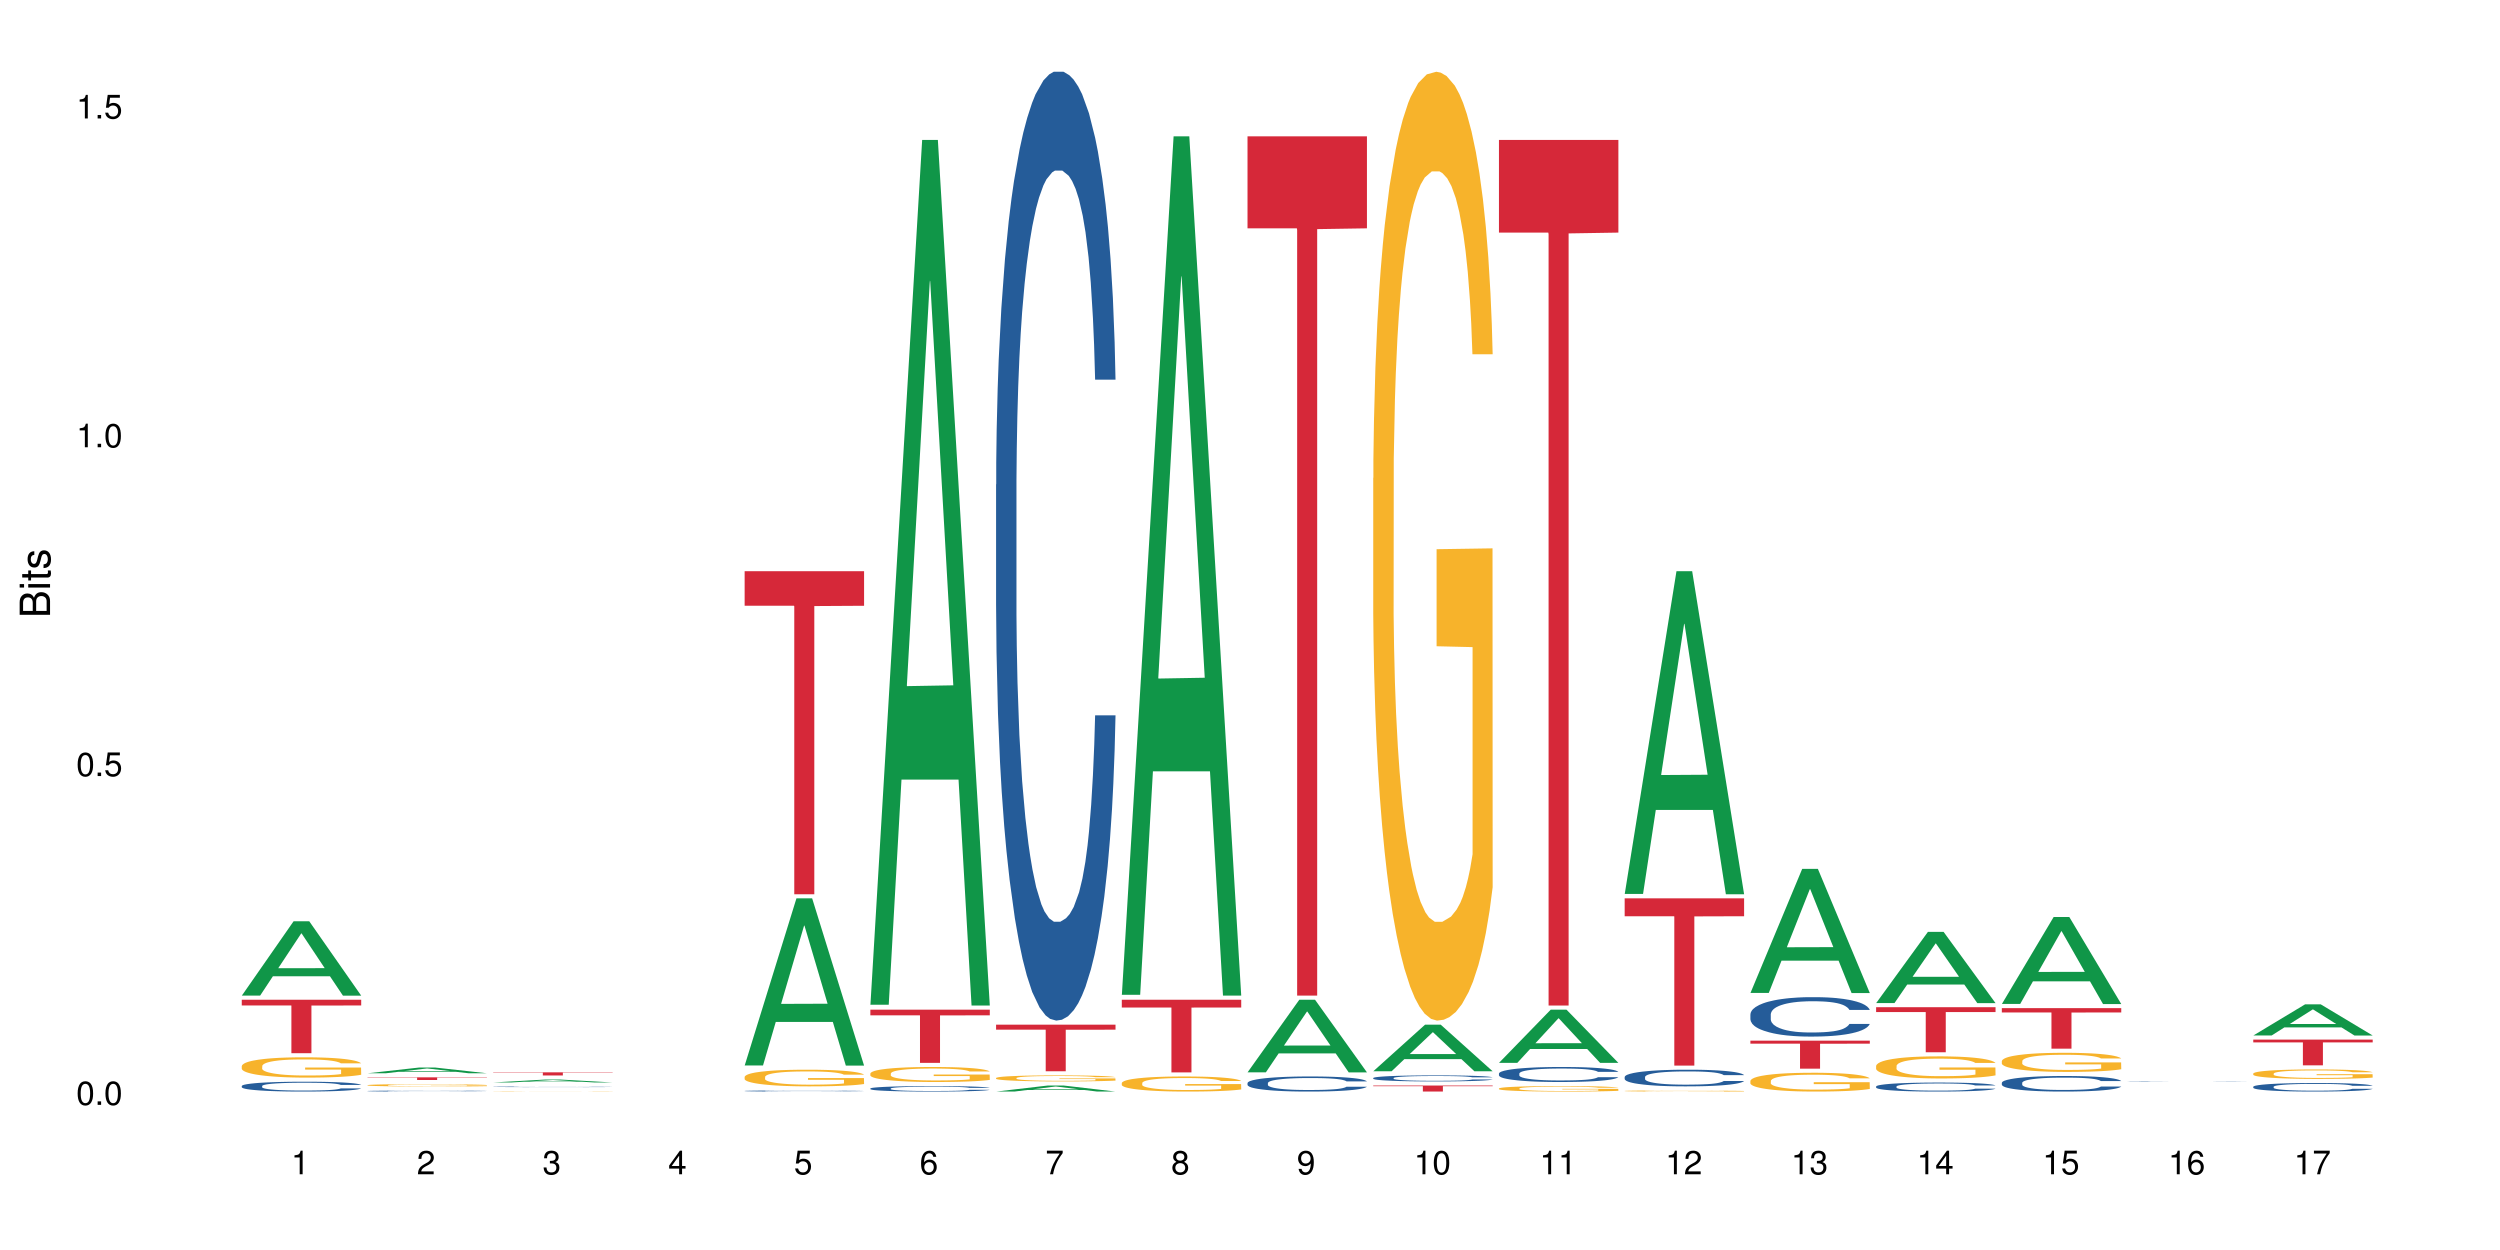 <?xml version="1.0" encoding="UTF-8"?>
<svg xmlns="http://www.w3.org/2000/svg" xmlns:xlink="http://www.w3.org/1999/xlink" width="720pt" height="360pt" viewBox="0 0 720 360" version="1.1">
<defs>
<g>
<symbol overflow="visible" id="glyph0-0">
<path style="stroke:none;" d=""/>
</symbol>
<symbol overflow="visible" id="glyph0-1">
<path style="stroke:none;" d="M 2.641 -6.797 C 2 -6.797 1.422 -6.531 1.078 -6.047 C 0.641 -5.453 0.406 -4.547 0.406 -3.297 C 0.406 -1 1.188 0.219 2.641 0.219 C 4.078 0.219 4.859 -1 4.859 -3.234 C 4.859 -4.562 4.656 -5.438 4.203 -6.047 C 3.844 -6.531 3.281 -6.797 2.641 -6.797 Z M 2.641 -6.047 C 3.547 -6.047 4 -5.125 4 -3.312 C 4 -1.375 3.562 -0.484 2.625 -0.484 C 1.734 -0.484 1.281 -1.422 1.281 -3.281 C 1.281 -5.141 1.734 -6.047 2.641 -6.047 Z M 2.641 -6.047 "/>
</symbol>
<symbol overflow="visible" id="glyph0-2">
<path style="stroke:none;" d="M 1.828 -1 L 0.828 -1 L 0.828 0 L 1.828 0 Z M 1.828 -1 "/>
</symbol>
<symbol overflow="visible" id="glyph0-3">
<path style="stroke:none;" d="M 4.562 -6.797 L 1.062 -6.797 L 0.547 -3.094 L 1.328 -3.094 C 1.719 -3.562 2.047 -3.734 2.578 -3.734 C 3.484 -3.734 4.062 -3.109 4.062 -2.094 C 4.062 -1.125 3.484 -0.531 2.578 -0.531 C 1.828 -0.531 1.375 -0.906 1.188 -1.672 L 0.328 -1.672 C 0.453 -1.109 0.547 -0.844 0.75 -0.594 C 1.125 -0.078 1.828 0.219 2.594 0.219 C 3.969 0.219 4.922 -0.781 4.922 -2.219 C 4.922 -3.562 4.031 -4.484 2.719 -4.484 C 2.25 -4.484 1.859 -4.359 1.469 -4.062 L 1.734 -5.969 L 4.562 -5.969 Z M 4.562 -6.797 "/>
</symbol>
<symbol overflow="visible" id="glyph0-4">
<path style="stroke:none;" d="M 2.484 -4.844 L 2.484 0 L 3.328 0 L 3.328 -6.797 L 2.766 -6.797 C 2.469 -5.75 2.281 -5.609 0.984 -5.453 L 0.984 -4.844 Z M 2.484 -4.844 "/>
</symbol>
<symbol overflow="visible" id="glyph0-5">
<path style="stroke:none;" d="M 4.859 -0.828 L 1.281 -0.828 C 1.359 -1.391 1.672 -1.75 2.5 -2.234 L 3.469 -2.75 C 4.406 -3.266 4.906 -3.969 4.906 -4.812 C 4.906 -5.375 4.672 -5.906 4.266 -6.266 C 3.859 -6.625 3.375 -6.797 2.719 -6.797 C 1.859 -6.797 1.219 -6.5 0.844 -5.922 C 0.609 -5.562 0.5 -5.125 0.484 -4.438 L 1.328 -4.438 C 1.359 -4.906 1.406 -5.188 1.531 -5.406 C 1.75 -5.812 2.188 -6.062 2.703 -6.062 C 3.469 -6.062 4.031 -5.516 4.031 -4.781 C 4.031 -4.25 3.719 -3.797 3.125 -3.438 L 2.234 -2.938 C 0.812 -2.141 0.406 -1.5 0.328 0 L 4.859 0 Z M 4.859 -0.828 "/>
</symbol>
<symbol overflow="visible" id="glyph0-6">
<path style="stroke:none;" d="M 2.125 -3.125 L 2.578 -3.125 C 3.516 -3.125 3.984 -2.703 3.984 -1.891 C 3.984 -1.031 3.469 -0.531 2.578 -0.531 C 1.656 -0.531 1.203 -0.984 1.156 -1.969 L 0.312 -1.969 C 0.344 -1.422 0.438 -1.078 0.609 -0.766 C 0.953 -0.109 1.625 0.219 2.547 0.219 C 3.953 0.219 4.859 -0.609 4.859 -1.906 C 4.859 -2.766 4.516 -3.25 3.703 -3.516 C 4.344 -3.766 4.656 -4.25 4.656 -4.938 C 4.656 -6.109 3.875 -6.797 2.578 -6.797 C 1.203 -6.797 0.484 -6.047 0.453 -4.609 L 1.297 -4.609 C 1.312 -5.016 1.344 -5.25 1.453 -5.453 C 1.641 -5.828 2.062 -6.062 2.594 -6.062 C 3.344 -6.062 3.797 -5.625 3.797 -4.906 C 3.797 -4.422 3.609 -4.141 3.25 -3.984 C 3.016 -3.891 2.719 -3.844 2.125 -3.844 Z M 2.125 -3.125 "/>
</symbol>
<symbol overflow="visible" id="glyph0-7">
<path style="stroke:none;" d="M 3.141 -1.625 L 3.141 0 L 3.984 0 L 3.984 -1.625 L 4.984 -1.625 L 4.984 -2.391 L 3.984 -2.391 L 3.984 -6.797 L 3.359 -6.797 L 0.266 -2.516 L 0.266 -1.625 Z M 3.141 -2.391 L 1 -2.391 L 3.141 -5.359 Z M 3.141 -2.391 "/>
</symbol>
<symbol overflow="visible" id="glyph0-8">
<path style="stroke:none;" d="M 4.781 -5.031 C 4.609 -6.141 3.891 -6.797 2.844 -6.797 C 2.094 -6.797 1.422 -6.438 1.031 -5.828 C 0.609 -5.172 0.406 -4.344 0.406 -3.094 C 0.406 -1.953 0.578 -1.234 0.984 -0.625 C 1.359 -0.078 1.953 0.219 2.703 0.219 C 3.984 0.219 4.922 -0.734 4.922 -2.078 C 4.922 -3.344 4.062 -4.234 2.844 -4.234 C 2.172 -4.234 1.641 -3.969 1.281 -3.469 C 1.281 -5.125 1.828 -6.047 2.797 -6.047 C 3.391 -6.047 3.797 -5.672 3.938 -5.031 Z M 2.734 -3.484 C 3.547 -3.484 4.062 -2.922 4.062 -2 C 4.062 -1.156 3.484 -0.531 2.703 -0.531 C 1.922 -0.531 1.328 -1.188 1.328 -2.047 C 1.328 -2.891 1.906 -3.484 2.734 -3.484 Z M 2.734 -3.484 "/>
</symbol>
<symbol overflow="visible" id="glyph0-9">
<path style="stroke:none;" d="M 4.984 -6.797 L 0.438 -6.797 L 0.438 -5.969 L 4.109 -5.969 C 2.5 -3.656 1.828 -2.234 1.328 0 L 2.219 0 C 2.594 -2.172 3.453 -4.047 4.984 -6.094 Z M 4.984 -6.797 "/>
</symbol>
<symbol overflow="visible" id="glyph0-10">
<path style="stroke:none;" d="M 3.75 -3.578 C 4.453 -4 4.688 -4.344 4.688 -4.984 C 4.688 -6.047 3.844 -6.797 2.641 -6.797 C 1.438 -6.797 0.594 -6.047 0.594 -4.984 C 0.594 -4.359 0.828 -4.016 1.516 -3.578 C 0.734 -3.203 0.359 -2.641 0.359 -1.891 C 0.359 -0.641 1.297 0.219 2.641 0.219 C 3.984 0.219 4.922 -0.641 4.922 -1.875 C 4.922 -2.641 4.531 -3.203 3.75 -3.578 Z M 2.641 -6.047 C 3.359 -6.047 3.812 -5.625 3.812 -4.969 C 3.812 -4.344 3.344 -3.922 2.641 -3.922 C 1.922 -3.922 1.453 -4.344 1.453 -4.984 C 1.453 -5.625 1.922 -6.047 2.641 -6.047 Z M 2.641 -3.203 C 3.484 -3.203 4.062 -2.672 4.062 -1.875 C 4.062 -1.062 3.484 -0.531 2.625 -0.531 C 1.797 -0.531 1.219 -1.078 1.219 -1.875 C 1.219 -2.672 1.797 -3.203 2.641 -3.203 Z M 2.641 -3.203 "/>
</symbol>
<symbol overflow="visible" id="glyph0-11">
<path style="stroke:none;" d="M 0.516 -1.547 C 0.672 -0.438 1.406 0.219 2.438 0.219 C 3.188 0.219 3.859 -0.141 4.266 -0.75 C 4.688 -1.406 4.891 -2.25 4.891 -3.484 C 4.891 -4.625 4.703 -5.359 4.312 -5.953 C 3.938 -6.5 3.344 -6.797 2.594 -6.797 C 1.297 -6.797 0.359 -5.844 0.359 -4.516 C 0.359 -3.25 1.234 -2.344 2.453 -2.344 C 3.094 -2.344 3.562 -2.578 4.016 -3.109 C 4 -1.453 3.469 -0.531 2.5 -0.531 C 1.906 -0.531 1.484 -0.906 1.359 -1.547 Z M 2.578 -6.062 C 3.375 -6.062 3.969 -5.406 3.969 -4.531 C 3.969 -3.688 3.375 -3.094 2.547 -3.094 C 1.734 -3.094 1.234 -3.672 1.234 -4.578 C 1.234 -5.438 1.797 -6.062 2.578 -6.062 Z M 2.578 -6.062 "/>
</symbol>
<symbol overflow="visible" id="glyph1-0">
<path style="stroke:none;" d=""/>
</symbol>
<symbol overflow="visible" id="glyph1-1">
<path style="stroke:none;" d="M 0 -0.953 L 0 -4.891 C 0 -5.719 -0.234 -6.344 -0.734 -6.797 C -1.188 -7.234 -1.812 -7.469 -2.5 -7.469 C -3.547 -7.469 -4.188 -7 -4.625 -5.875 C -4.984 -6.672 -5.641 -7.094 -6.531 -7.094 C -7.156 -7.094 -7.734 -6.859 -8.141 -6.391 C -8.562 -5.938 -8.75 -5.344 -8.75 -4.5 L -8.75 -0.953 Z M -4.984 -2.062 L -7.766 -2.062 L -7.766 -4.219 C -7.766 -4.844 -7.688 -5.203 -7.453 -5.5 C -7.219 -5.812 -6.859 -5.969 -6.375 -5.969 C -5.906 -5.969 -5.531 -5.812 -5.297 -5.5 C -5.062 -5.203 -4.984 -4.844 -4.984 -4.219 Z M -0.984 -2.062 L -4 -2.062 L -4 -4.781 C -4 -5.328 -3.859 -5.688 -3.578 -5.953 C -3.297 -6.219 -2.922 -6.359 -2.484 -6.359 C -2.062 -6.359 -1.688 -6.219 -1.406 -5.953 C -1.109 -5.688 -0.984 -5.328 -0.984 -4.781 Z M -0.984 -2.062 "/>
</symbol>
<symbol overflow="visible" id="glyph1-2">
<path style="stroke:none;" d="M -6.281 -1.797 L -6.281 -0.797 L 0 -0.797 L 0 -1.797 Z M -8.75 -1.797 L -8.75 -0.797 L -7.484 -0.797 L -7.484 -1.797 Z M -8.75 -1.797 "/>
</symbol>
<symbol overflow="visible" id="glyph1-3">
<path style="stroke:none;" d="M -6.281 -3.047 L -6.281 -2.016 L -8.016 -2.016 L -8.016 -1.016 L -6.281 -1.016 L -6.281 -0.172 L -5.469 -0.172 L -5.469 -1.016 L -0.719 -1.016 C -0.078 -1.016 0.281 -1.453 0.281 -2.234 C 0.281 -2.469 0.25 -2.719 0.188 -3.047 L -0.641 -3.047 C -0.609 -2.922 -0.594 -2.766 -0.594 -2.562 C -0.594 -2.141 -0.719 -2.016 -1.156 -2.016 L -5.469 -2.016 L -5.469 -3.047 Z M -6.281 -3.047 "/>
</symbol>
<symbol overflow="visible" id="glyph1-4">
<path style="stroke:none;" d="M -4.531 -5.25 C -5.766 -5.25 -6.469 -4.422 -6.469 -2.969 C -6.469 -1.516 -5.719 -0.562 -4.547 -0.562 C -3.562 -0.562 -3.094 -1.062 -2.734 -2.562 L -2.516 -3.484 C -2.344 -4.188 -2.094 -4.469 -1.625 -4.469 C -1.047 -4.469 -0.641 -3.875 -0.641 -3 C -0.641 -2.453 -0.797 -2 -1.062 -1.75 C -1.25 -1.594 -1.422 -1.531 -1.875 -1.469 L -1.875 -0.406 C -0.422 -0.453 0.281 -1.266 0.281 -2.922 C 0.281 -4.5 -0.5 -5.516 -1.719 -5.516 C -2.656 -5.516 -3.172 -4.984 -3.469 -3.734 L -3.703 -2.766 C -3.891 -1.953 -4.156 -1.609 -4.594 -1.609 C -5.172 -1.609 -5.547 -2.125 -5.547 -2.938 C -5.547 -3.75 -5.203 -4.172 -4.531 -4.203 Z M -4.531 -5.25 "/>
</symbol>
</g>
</defs>
<g id="surface64003">
<rect x="0" y="0" width="720" height="360" style="fill:rgb(100%,100%,100%);fill-opacity:1;stroke:none;"/>
<path style=" stroke:none;fill-rule:nonzero;fill:rgb(6.275%,58.824%,28.235%);fill-opacity:1;" d="M 69.629 286.73 L 69.668 286.711 L 84.551 265.332 L 89.07 265.332 L 104.027 286.75 L 98.77 286.75 L 95.023 281.16 L 78.598 281.16 L 74.922 286.73 L 69.629 286.73 L 80.176 278.848 L 93.516 278.828 L 86.863 268.832 L 86.789 268.812 L 86.719 268.871 L 80.141 278.828 L 80.176 278.848 Z M 69.629 286.73 "/>
<path style=" stroke:none;fill-rule:nonzero;fill:rgb(14.51%,36.078%,60%);fill-opacity:1;" d="M 69.629 312.766 L 69.672 312.766 L 69.672 312.703 L 69.797 312.605 L 70.09 312.48 L 70.383 312.395 L 71.141 312.242 L 72.188 312.094 L 73.277 311.98 L 74.074 311.91 L 74.789 311.859 L 76.426 311.762 L 77.473 311.715 L 78.605 311.672 L 79.992 311.625 L 80.996 311.602 L 83.262 311.559 L 84.941 311.539 L 86.242 311.531 L 89.051 311.531 L 90.73 311.543 L 91.945 311.555 L 93.289 311.578 L 94.422 311.602 L 96.391 311.656 L 98.152 311.73 L 98.949 311.77 L 100.207 311.852 L 101.172 311.93 L 101.844 311.996 L 102.602 312.094 L 103.27 312.211 L 103.773 312.344 L 104.027 312.453 L 98.152 312.453 L 97.859 312.352 L 97.523 312.27 L 96.895 312.164 L 96.266 312.09 L 95.387 312.012 L 94.586 311.965 L 93.496 311.914 L 92.531 311.883 L 91.527 311.859 L 90.562 311.844 L 88.715 311.828 L 86.574 311.828 L 85.777 311.832 L 84.145 311.855 L 83.262 311.871 L 82.004 311.91 L 81.121 311.941 L 80.074 311.996 L 79.359 312.039 L 78.48 312.105 L 77.852 312.164 L 77.137 312.25 L 76.719 312.316 L 76.34 312.391 L 76.004 312.473 L 75.754 312.566 L 75.586 312.66 L 75.5 312.754 L 75.5 313.156 L 75.586 313.25 L 75.797 313.359 L 76.34 313.516 L 77.137 313.656 L 78.062 313.762 L 78.941 313.84 L 79.445 313.879 L 80.117 313.918 L 81.164 313.973 L 82.676 314.023 L 83.555 314.043 L 84.898 314.066 L 86.281 314.074 L 88.129 314.074 L 89.766 314.066 L 90.855 314.051 L 91.988 314.031 L 93.539 313.988 L 94.504 313.945 L 95.344 313.895 L 95.973 313.848 L 96.391 313.805 L 97.02 313.727 L 97.523 313.637 L 97.902 313.547 L 98.152 313.457 L 104.027 313.457 L 103.773 313.562 L 103.398 313.664 L 103.02 313.738 L 102.434 313.828 L 101.762 313.91 L 100.797 314 L 100 314.059 L 98.949 314.125 L 97.984 314.172 L 96.938 314.219 L 95.387 314.27 L 94.379 314.297 L 93.289 314.32 L 91.988 314.34 L 90.352 314.359 L 88.59 314.367 L 86.953 314.371 L 85.191 314.367 L 83.891 314.355 L 82.172 314.332 L 80.031 314.285 L 78.48 314.234 L 77.266 314.188 L 76.215 314.133 L 75.039 314.066 L 73.531 313.949 L 72.609 313.863 L 71.977 313.789 L 71.266 313.688 L 70.762 313.598 L 70.176 313.453 L 69.754 313.27 L 69.629 313.125 Z M 69.629 312.766 "/>
<path style=" stroke:none;fill-rule:nonzero;fill:rgb(96.863%,70.196%,16.863%);fill-opacity:1;" d="M 69.629 307.008 L 69.672 307.004 L 69.672 306.895 L 69.84 306.656 L 70.258 306.324 L 70.805 306.051 L 71.391 305.84 L 71.77 305.727 L 72.398 305.566 L 72.941 305.449 L 74.328 305.207 L 76.09 304.984 L 77.055 304.887 L 78.145 304.797 L 79.695 304.695 L 80.41 304.656 L 82.59 304.57 L 85.066 304.52 L 87.793 304.504 L 89.051 304.508 L 90.77 304.527 L 93.121 304.586 L 94.461 304.641 L 95.512 304.695 L 96.602 304.766 L 97.945 304.871 L 99.203 305 L 100.207 305.129 L 101.215 305.289 L 102.055 305.457 L 102.766 305.645 L 103.398 305.871 L 103.773 306.059 L 104.027 306.246 L 98.195 306.246 L 97.859 306.059 L 97.48 305.914 L 96.852 305.738 L 96.223 305.609 L 95.594 305.508 L 94.422 305.367 L 93.414 305.281 L 92.156 305.207 L 90.938 305.16 L 89.555 305.129 L 88.715 305.117 L 86.492 305.117 L 84.48 305.152 L 83.305 305.195 L 82.465 305.238 L 81.289 305.32 L 80.578 305.383 L 80.156 305.426 L 78.898 305.594 L 78.062 305.742 L 77.598 305.844 L 77.012 306.004 L 76.594 306.148 L 76.133 306.363 L 75.879 306.523 L 75.543 306.887 L 75.5 307.848 L 75.629 308.051 L 75.879 308.27 L 76.215 308.461 L 76.719 308.664 L 77.223 308.82 L 78.102 309.027 L 78.859 309.168 L 79.445 309.258 L 80.578 309.402 L 81.039 309.449 L 82.129 309.547 L 83.262 309.621 L 84.645 309.684 L 85.695 309.719 L 87.371 309.742 L 89.512 309.742 L 92.027 309.711 L 93.625 309.668 L 94.715 309.625 L 95.426 309.59 L 96.309 309.531 L 96.938 309.477 L 97.523 309.418 L 98.238 309.328 L 98.238 308.051 L 87.875 308.043 L 87.875 307.445 L 103.984 307.441 L 104.027 309.531 L 103.145 309.676 L 102.055 309.812 L 101.004 309.922 L 99.914 310.012 L 98.363 310.113 L 97.105 310.176 L 95.176 310.25 L 93.414 310.301 L 91.566 310.332 L 89.934 310.348 L 88.004 310.352 L 86.281 310.344 L 84.438 310.309 L 82.969 310.27 L 81.625 310.215 L 80.285 310.145 L 78.605 310.031 L 77.516 309.941 L 76.383 309.828 L 75.25 309.695 L 74.242 309.551 L 73.574 309.441 L 72.902 309.312 L 72.188 309.152 L 71.516 308.969 L 71.012 308.805 L 70.551 308.617 L 70.215 308.441 L 69.883 308.199 L 69.715 308.008 L 69.629 307.844 Z M 69.629 307.008 "/>
<path style=" stroke:none;fill-rule:nonzero;fill:rgb(83.922%,15.686%,22.353%);fill-opacity:1;" d="M 69.629 287.93 L 104.027 287.93 L 104.027 289.578 L 89.691 289.594 L 89.691 303.324 L 83.922 303.324 L 83.922 289.605 L 83.84 289.578 L 69.629 289.578 Z M 69.629 287.93 "/>
<path style=" stroke:none;fill-rule:nonzero;fill:rgb(6.275%,58.824%,28.235%);fill-opacity:1;" d="M 105.836 309.102 L 105.871 309.102 L 120.758 307.445 L 125.277 307.445 L 140.234 309.102 L 134.977 309.102 L 131.23 308.672 L 114.805 308.672 L 111.129 309.102 L 105.836 309.102 L 116.383 308.492 L 129.723 308.488 L 123.07 307.719 L 122.996 307.715 L 122.926 307.719 L 116.348 308.488 L 116.383 308.492 Z M 105.836 309.102 "/>
<path style=" stroke:none;fill-rule:nonzero;fill:rgb(14.51%,36.078%,60%);fill-opacity:1;" d="M 105.836 314.215 L 105.879 314.211 L 105.879 314.207 L 106.004 314.195 L 106.297 314.184 L 106.59 314.176 L 107.348 314.16 L 108.395 314.148 L 109.484 314.137 L 110.281 314.129 L 110.996 314.125 L 112.633 314.113 L 113.68 314.109 L 114.812 314.105 L 116.195 314.102 L 117.203 314.098 L 119.469 314.094 L 121.148 314.094 L 122.449 314.09 L 125.258 314.09 L 126.938 314.094 L 128.152 314.094 L 129.496 314.098 L 130.629 314.098 L 132.598 314.105 L 134.359 314.109 L 135.156 314.113 L 136.414 314.121 L 137.379 314.129 L 138.051 314.137 L 138.809 314.148 L 139.477 314.156 L 139.98 314.172 L 140.234 314.184 L 134.359 314.184 L 134.066 314.172 L 133.73 314.164 L 133.102 314.152 L 132.473 314.145 L 131.59 314.141 L 130.793 314.133 L 129.703 314.129 L 128.738 314.125 L 127.734 314.125 L 126.77 314.121 L 121.984 314.121 L 120.352 314.125 L 119.469 314.125 L 118.211 314.129 L 117.328 314.133 L 116.281 314.137 L 115.566 314.141 L 114.688 314.148 L 114.059 314.152 L 113.344 314.164 L 112.926 314.168 L 112.547 314.176 L 112.211 314.184 L 111.961 314.191 L 111.793 314.203 L 111.707 314.211 L 111.707 314.25 L 111.793 314.262 L 112.004 314.27 L 112.547 314.285 L 113.344 314.301 L 114.27 314.312 L 115.148 314.32 L 115.652 314.32 L 116.324 314.328 L 117.371 314.332 L 118.883 314.336 L 119.762 314.34 L 127.062 314.34 L 128.195 314.336 L 129.746 314.332 L 130.711 314.328 L 131.551 314.324 L 132.18 314.32 L 132.598 314.316 L 133.227 314.309 L 133.73 314.297 L 134.109 314.289 L 134.359 314.281 L 140.234 314.281 L 139.98 314.293 L 139.605 314.301 L 139.227 314.309 L 138.641 314.316 L 137.969 314.324 L 137.004 314.336 L 136.207 314.34 L 135.156 314.348 L 134.191 314.352 L 133.145 314.355 L 131.59 314.359 L 130.586 314.363 L 129.496 314.367 L 128.195 314.367 L 126.559 314.371 L 121.398 314.371 L 120.098 314.367 L 118.379 314.367 L 116.238 314.363 L 114.688 314.355 L 113.469 314.352 L 112.422 314.348 L 111.246 314.34 L 109.738 314.328 L 108.816 314.32 L 108.184 314.312 L 107.473 314.305 L 106.969 314.293 L 106.383 314.281 L 105.961 314.262 L 105.836 314.25 Z M 105.836 314.215 "/>
<path style=" stroke:none;fill-rule:nonzero;fill:rgb(96.863%,70.196%,16.863%);fill-opacity:1;" d="M 105.836 312.52 L 105.879 312.52 L 105.879 312.508 L 106.047 312.48 L 106.465 312.441 L 107.012 312.41 L 107.598 312.383 L 107.977 312.371 L 108.605 312.352 L 109.148 312.34 L 110.535 312.309 L 112.297 312.285 L 113.262 312.273 L 114.352 312.262 L 115.902 312.25 L 116.617 312.246 L 118.797 312.234 L 121.273 312.23 L 124 312.227 L 125.258 312.227 L 126.977 312.23 L 129.328 312.238 L 130.668 312.242 L 131.719 312.25 L 132.809 312.258 L 134.152 312.27 L 135.41 312.285 L 136.414 312.301 L 137.422 312.32 L 138.262 312.34 L 138.973 312.363 L 139.605 312.387 L 139.98 312.41 L 140.234 312.43 L 134.402 312.43 L 134.066 312.41 L 133.688 312.395 L 133.059 312.371 L 132.43 312.355 L 131.801 312.344 L 130.629 312.328 L 129.621 312.32 L 128.363 312.309 L 127.145 312.305 L 125.762 312.301 L 122.699 312.301 L 120.688 312.305 L 119.512 312.309 L 118.672 312.312 L 117.496 312.324 L 116.785 312.332 L 116.363 312.336 L 115.105 312.355 L 114.27 312.371 L 113.805 312.383 L 113.219 312.402 L 112.801 312.422 L 112.34 312.445 L 112.086 312.465 L 111.75 312.508 L 111.707 312.617 L 111.836 312.645 L 112.086 312.668 L 112.422 312.691 L 112.926 312.715 L 113.43 312.734 L 114.309 312.758 L 115.066 312.773 L 115.652 312.785 L 116.785 312.801 L 117.246 312.805 L 118.336 312.816 L 119.469 312.828 L 120.852 312.832 L 121.902 312.836 L 123.578 312.84 L 125.719 312.84 L 128.234 312.836 L 129.828 312.832 L 130.922 312.828 L 131.633 312.824 L 132.516 312.816 L 133.145 312.809 L 133.73 312.801 L 134.445 312.793 L 134.445 312.645 L 124.082 312.641 L 124.082 312.57 L 140.191 312.57 L 140.234 312.816 L 139.352 312.832 L 138.262 312.848 L 137.211 312.863 L 136.121 312.871 L 134.57 312.883 L 133.312 312.891 L 131.383 312.898 L 129.621 312.906 L 127.773 312.91 L 122.488 312.91 L 120.645 312.906 L 119.176 312.902 L 117.832 312.895 L 116.492 312.887 L 114.812 312.875 L 113.723 312.863 L 112.59 312.852 L 111.457 312.836 L 110.449 312.816 L 109.781 312.805 L 109.109 312.789 L 108.395 312.77 L 107.723 312.75 L 107.219 312.73 L 106.758 312.707 L 106.422 312.688 L 106.09 312.66 L 105.922 312.637 L 105.836 312.617 Z M 105.836 312.52 "/>
<path style=" stroke:none;fill-rule:nonzero;fill:rgb(83.922%,15.686%,22.353%);fill-opacity:1;" d="M 105.836 310.281 L 140.234 310.281 L 140.234 310.363 L 125.898 310.367 L 125.898 311.047 L 120.129 311.047 L 120.129 310.367 L 120.047 310.363 L 105.836 310.363 Z M 105.836 310.281 "/>
<path style=" stroke:none;fill-rule:nonzero;fill:rgb(6.275%,58.824%,28.235%);fill-opacity:1;" d="M 142.043 311.746 L 142.078 311.746 L 156.965 310.91 L 161.484 310.91 L 176.441 311.75 L 171.184 311.75 L 167.438 311.531 L 151.012 311.531 L 147.336 311.746 L 142.043 311.746 L 152.59 311.438 L 165.93 311.438 L 159.277 311.047 L 159.203 311.047 L 159.133 311.051 L 152.555 311.438 L 152.59 311.438 Z M 142.043 311.746 "/>
<path style=" stroke:none;fill-rule:nonzero;fill:rgb(14.51%,36.078%,60%);fill-opacity:1;" d="M 142.043 313 L 142.086 313 L 142.086 312.996 L 142.211 312.988 L 142.504 312.984 L 142.797 312.977 L 143.555 312.969 L 144.602 312.961 L 145.691 312.953 L 146.488 312.949 L 147.203 312.945 L 148.84 312.941 L 149.887 312.938 L 151.02 312.938 L 152.402 312.934 L 153.41 312.934 L 155.676 312.93 L 165.703 312.93 L 166.832 312.934 L 168.805 312.934 L 170.566 312.938 L 171.363 312.941 L 172.621 312.945 L 173.586 312.949 L 174.258 312.953 L 175.012 312.961 L 175.684 312.969 L 176.188 312.977 L 176.441 312.98 L 170.566 312.98 L 170.273 312.977 L 169.938 312.973 L 169.309 312.965 L 168.68 312.961 L 167.797 312.957 L 167 312.953 L 165.91 312.949 L 164.945 312.949 L 163.941 312.945 L 156.559 312.945 L 155.676 312.949 L 154.418 312.949 L 153.535 312.953 L 152.488 312.953 L 151.773 312.957 L 150.895 312.961 L 150.266 312.965 L 149.551 312.969 L 149.133 312.973 L 148.754 312.977 L 148.418 312.984 L 148.168 312.988 L 148 312.992 L 147.914 313 L 147.914 313.023 L 148 313.027 L 148.211 313.035 L 148.754 313.043 L 149.551 313.051 L 150.473 313.059 L 151.355 313.062 L 151.859 313.062 L 152.531 313.066 L 153.578 313.07 L 155.09 313.074 L 164.402 313.074 L 165.953 313.07 L 166.918 313.066 L 167.758 313.066 L 168.387 313.062 L 168.805 313.059 L 169.434 313.055 L 169.938 313.051 L 170.316 313.047 L 170.566 313.039 L 176.441 313.039 L 176.188 313.047 L 175.812 313.051 L 175.434 313.055 L 174.848 313.062 L 174.176 313.066 L 173.211 313.07 L 172.414 313.074 L 171.363 313.078 L 170.398 313.082 L 169.352 313.086 L 167.797 313.086 L 166.793 313.09 L 164.402 313.09 L 162.766 313.094 L 156.305 313.094 L 154.586 313.09 L 152.445 313.09 L 150.895 313.086 L 149.676 313.082 L 148.629 313.078 L 147.453 313.074 L 145.945 313.07 L 145.02 313.062 L 144.391 313.059 L 143.68 313.055 L 143.176 313.047 L 142.59 313.039 L 142.168 313.027 L 142.043 313.02 Z M 142.043 313 "/>
<path style=" stroke:none;fill-rule:nonzero;fill:rgb(96.863%,70.196%,16.863%);fill-opacity:1;" d="M 142.043 314.316 L 142.086 314.316 L 142.086 314.312 L 142.254 314.309 L 142.672 314.305 L 143.219 314.297 L 143.805 314.297 L 144.184 314.293 L 144.812 314.289 L 145.355 314.289 L 146.742 314.285 L 148.504 314.281 L 149.469 314.277 L 152.109 314.277 L 152.824 314.273 L 166.875 314.273 L 167.926 314.277 L 170.359 314.277 L 171.617 314.281 L 172.621 314.281 L 173.629 314.285 L 174.469 314.289 L 175.18 314.293 L 175.812 314.297 L 176.188 314.297 L 176.441 314.301 L 170.609 314.301 L 170.273 314.297 L 169.895 314.297 L 169.266 314.293 L 168.637 314.293 L 168.008 314.289 L 166.832 314.289 L 165.828 314.285 L 163.352 314.285 L 161.969 314.281 L 158.906 314.281 L 156.891 314.285 L 153.703 314.285 L 152.992 314.289 L 151.312 314.289 L 150.473 314.293 L 150.012 314.297 L 149.426 314.297 L 149.008 314.301 L 148.547 314.305 L 148.293 314.305 L 147.957 314.312 L 147.914 314.328 L 148.043 314.332 L 148.293 314.336 L 148.629 314.34 L 149.133 314.344 L 149.637 314.344 L 150.516 314.348 L 151.273 314.352 L 151.859 314.352 L 152.992 314.355 L 154.543 314.355 L 155.676 314.359 L 167.84 314.359 L 168.723 314.355 L 169.938 314.355 L 170.652 314.352 L 170.652 314.332 L 160.289 314.332 L 160.289 314.32 L 176.398 314.32 L 176.441 314.355 L 175.559 314.359 L 174.469 314.363 L 172.328 314.363 L 170.777 314.367 L 167.59 314.367 L 165.828 314.371 L 155.383 314.371 L 154.039 314.367 L 151.02 314.367 L 149.93 314.363 L 148.797 314.363 L 147.664 314.359 L 146.656 314.355 L 145.984 314.355 L 145.316 314.352 L 144.602 314.352 L 143.93 314.348 L 143.426 314.344 L 142.965 314.34 L 142.629 314.34 L 142.293 314.336 L 142.129 314.332 L 142.043 314.328 Z M 142.043 314.316 "/>
<path style=" stroke:none;fill-rule:nonzero;fill:rgb(83.922%,15.686%,22.353%);fill-opacity:1;" d="M 142.043 308.828 L 176.441 308.828 L 176.441 308.922 L 162.105 308.926 L 162.105 309.73 L 156.336 309.73 L 156.336 308.926 L 156.254 308.922 L 142.043 308.922 Z M 142.043 308.828 "/>
<path style=" stroke:none;fill-rule:nonzero;fill:rgb(6.275%,58.824%,28.235%);fill-opacity:1;" d="M 214.457 306.848 L 214.492 306.801 L 229.379 258.719 L 233.898 258.719 L 248.855 306.895 L 243.598 306.895 L 239.852 294.316 L 223.422 294.316 L 219.75 306.848 L 214.457 306.848 L 225.004 289.117 L 238.344 289.07 L 231.691 266.59 L 231.617 266.543 L 231.547 266.68 L 224.969 289.07 L 225.004 289.117 Z M 214.457 306.848 "/>
<path style=" stroke:none;fill-rule:nonzero;fill:rgb(14.51%,36.078%,60%);fill-opacity:1;" d="M 214.457 314.191 L 214.5 314.191 L 214.5 314.184 L 214.625 314.176 L 214.918 314.16 L 215.211 314.152 L 215.969 314.133 L 217.016 314.117 L 218.105 314.105 L 218.902 314.098 L 219.617 314.09 L 221.254 314.082 L 222.301 314.074 L 223.434 314.07 L 224.816 314.066 L 225.824 314.062 L 228.09 314.059 L 229.77 314.055 L 235.555 314.055 L 236.773 314.059 L 238.117 314.059 L 239.246 314.062 L 241.219 314.07 L 242.98 314.078 L 243.777 314.082 L 245.035 314.09 L 246 314.098 L 246.672 314.105 L 247.426 314.117 L 248.098 314.129 L 248.602 314.145 L 248.855 314.156 L 242.98 314.156 L 242.688 314.145 L 242.352 314.137 L 241.723 314.125 L 241.094 314.117 L 240.211 314.109 L 239.414 314.102 L 238.324 314.098 L 237.359 314.094 L 236.352 314.09 L 235.391 314.09 L 233.543 314.086 L 231.402 314.086 L 230.605 314.09 L 228.973 314.09 L 228.09 314.094 L 226.832 314.098 L 225.949 314.102 L 224.902 314.105 L 224.188 314.109 L 223.309 314.117 L 222.68 314.125 L 221.965 314.133 L 221.547 314.141 L 221.168 314.148 L 220.832 314.16 L 220.582 314.168 L 220.414 314.18 L 220.328 314.191 L 220.328 314.234 L 220.414 314.246 L 220.625 314.258 L 221.168 314.277 L 221.965 314.289 L 222.887 314.305 L 223.77 314.312 L 224.273 314.316 L 224.945 314.32 L 225.992 314.328 L 227.504 314.332 L 228.383 314.336 L 235.684 314.336 L 236.816 314.332 L 238.367 314.328 L 239.332 314.324 L 240.172 314.316 L 240.801 314.312 L 241.219 314.309 L 241.848 314.297 L 242.352 314.289 L 242.73 314.277 L 242.98 314.27 L 248.855 314.27 L 248.602 314.281 L 248.223 314.293 L 247.848 314.301 L 247.258 314.309 L 246.59 314.32 L 245.625 314.328 L 244.828 314.336 L 243.777 314.344 L 242.812 314.348 L 241.766 314.355 L 240.211 314.359 L 239.207 314.363 L 238.117 314.363 L 236.816 314.367 L 235.18 314.371 L 230.02 314.371 L 228.719 314.367 L 227 314.367 L 224.859 314.359 L 223.309 314.355 L 222.09 314.352 L 221.043 314.344 L 219.867 314.336 L 218.359 314.324 L 217.434 314.312 L 216.805 314.305 L 216.094 314.293 L 215.59 314.285 L 215.004 314.27 L 214.582 314.246 L 214.457 314.23 Z M 214.457 314.191 "/>
<path style=" stroke:none;fill-rule:nonzero;fill:rgb(96.863%,70.196%,16.863%);fill-opacity:1;" d="M 214.457 310.129 L 214.5 310.125 L 214.5 310.039 L 214.668 309.84 L 215.086 309.566 L 215.633 309.344 L 216.219 309.168 L 216.598 309.078 L 217.227 308.945 L 217.77 308.848 L 219.156 308.652 L 220.918 308.469 L 221.883 308.387 L 222.973 308.312 L 224.523 308.23 L 225.238 308.199 L 227.418 308.129 L 229.895 308.086 L 232.621 308.074 L 233.879 308.078 L 235.598 308.094 L 237.949 308.145 L 239.289 308.188 L 240.34 308.23 L 241.43 308.289 L 242.77 308.375 L 244.031 308.48 L 245.035 308.586 L 246.043 308.719 L 246.883 308.859 L 247.594 309.012 L 248.223 309.195 L 248.602 309.348 L 248.855 309.504 L 243.023 309.504 L 242.688 309.348 L 242.309 309.23 L 241.68 309.086 L 241.051 308.98 L 240.422 308.898 L 239.246 308.781 L 238.242 308.711 L 236.984 308.652 L 235.766 308.613 L 234.383 308.586 L 233.543 308.578 L 231.32 308.578 L 229.305 308.609 L 228.133 308.645 L 227.293 308.676 L 226.117 308.742 L 225.406 308.797 L 224.984 308.832 L 223.727 308.969 L 222.887 309.09 L 222.426 309.172 L 221.84 309.305 L 221.422 309.422 L 220.957 309.598 L 220.707 309.73 L 220.371 310.027 L 220.328 310.816 L 220.457 310.984 L 220.707 311.164 L 221.043 311.324 L 221.547 311.488 L 222.051 311.617 L 222.93 311.789 L 223.684 311.902 L 224.273 311.977 L 225.406 312.094 L 225.867 312.133 L 226.957 312.211 L 228.09 312.273 L 229.473 312.328 L 230.523 312.352 L 232.199 312.375 L 234.34 312.375 L 236.855 312.348 L 238.449 312.312 L 239.543 312.277 L 240.254 312.246 L 241.137 312.199 L 241.766 312.156 L 242.352 312.109 L 243.066 312.031 L 243.066 310.984 L 232.703 310.98 L 232.703 310.488 L 248.812 310.484 L 248.855 312.199 L 247.973 312.316 L 246.883 312.434 L 245.832 312.52 L 244.742 312.594 L 243.191 312.68 L 241.934 312.73 L 240.004 312.793 L 238.242 312.832 L 236.395 312.859 L 234.758 312.871 L 232.828 312.875 L 231.109 312.867 L 229.266 312.84 L 227.797 312.805 L 226.453 312.762 L 225.113 312.703 L 223.434 312.613 L 222.344 312.539 L 221.211 312.445 L 220.078 312.336 L 219.07 312.219 L 218.398 312.125 L 217.73 312.02 L 217.016 311.887 L 216.344 311.738 L 215.84 311.602 L 215.379 311.449 L 215.043 311.305 L 214.707 311.109 L 214.539 310.949 L 214.457 310.812 Z M 214.457 310.129 "/>
<path style=" stroke:none;fill-rule:nonzero;fill:rgb(83.922%,15.686%,22.353%);fill-opacity:1;" d="M 214.457 164.5 L 248.855 164.5 L 248.855 174.461 L 234.52 174.547 L 234.52 257.539 L 228.75 257.539 L 228.75 174.633 L 228.668 174.461 L 214.457 174.461 Z M 214.457 164.5 "/>
<path style=" stroke:none;fill-rule:nonzero;fill:rgb(6.275%,58.824%,28.235%);fill-opacity:1;" d="M 250.664 289.363 L 250.699 289.129 L 265.582 40.305 L 270.105 40.305 L 285.062 289.598 L 279.805 289.598 L 276.059 224.523 L 259.629 224.523 L 255.957 289.363 L 250.664 289.363 L 261.211 197.605 L 274.551 197.371 L 267.898 81.035 L 267.824 80.801 L 267.754 81.504 L 261.176 197.371 L 261.211 197.605 Z M 250.664 289.363 "/>
<path style=" stroke:none;fill-rule:nonzero;fill:rgb(14.51%,36.078%,60%);fill-opacity:1;" d="M 250.664 313.48 L 250.707 313.48 L 250.707 313.445 L 250.832 313.391 L 251.125 313.324 L 251.418 313.273 L 252.176 313.191 L 253.223 313.109 L 254.312 313.047 L 255.109 313.008 L 255.824 312.98 L 257.461 312.926 L 258.508 312.898 L 259.641 312.875 L 261.023 312.848 L 262.031 312.836 L 264.297 312.812 L 265.977 312.801 L 267.273 312.797 L 270.086 312.797 L 271.762 312.805 L 272.98 312.812 L 274.32 312.82 L 275.453 312.836 L 277.426 312.867 L 279.188 312.906 L 279.984 312.93 L 281.242 312.973 L 282.207 313.02 L 282.879 313.055 L 283.633 313.109 L 284.305 313.172 L 284.809 313.246 L 285.062 313.309 L 279.188 313.309 L 278.895 313.25 L 278.559 313.207 L 277.93 313.148 L 277.301 313.105 L 276.418 313.062 L 275.621 313.035 L 274.531 313.008 L 273.566 312.992 L 272.559 312.98 L 271.594 312.969 L 269.75 312.961 L 267.609 312.961 L 266.812 312.965 L 265.18 312.977 L 264.297 312.984 L 263.039 313.008 L 262.156 313.023 L 261.109 313.055 L 260.395 313.078 L 259.516 313.117 L 258.887 313.148 L 258.172 313.195 L 257.754 313.23 L 257.375 313.273 L 257.039 313.32 L 256.789 313.371 L 256.621 313.422 L 256.535 313.477 L 256.535 313.699 L 256.621 313.75 L 256.832 313.809 L 257.375 313.898 L 258.172 313.973 L 259.094 314.035 L 259.977 314.078 L 260.48 314.098 L 261.152 314.121 L 262.199 314.148 L 263.711 314.18 L 264.59 314.191 L 265.934 314.199 L 267.316 314.207 L 269.164 314.207 L 270.797 314.199 L 271.891 314.195 L 273.023 314.184 L 274.574 314.156 L 275.539 314.137 L 276.379 314.109 L 277.008 314.082 L 277.426 314.059 L 278.055 314.012 L 278.559 313.965 L 278.938 313.914 L 279.188 313.863 L 285.062 313.863 L 284.809 313.922 L 284.43 313.977 L 284.055 314.02 L 283.465 314.07 L 282.797 314.113 L 281.832 314.164 L 281.035 314.199 L 279.984 314.234 L 279.02 314.262 L 277.973 314.285 L 276.418 314.316 L 275.414 314.328 L 274.32 314.344 L 273.023 314.352 L 271.387 314.363 L 269.625 314.371 L 267.988 314.371 L 266.227 314.367 L 264.926 314.363 L 263.207 314.348 L 261.066 314.324 L 259.516 314.297 L 258.297 314.27 L 257.25 314.238 L 256.074 314.199 L 254.566 314.137 L 253.641 314.09 L 253.012 314.047 L 252.301 313.992 L 251.797 313.941 L 251.211 313.863 L 250.789 313.758 L 250.664 313.68 Z M 250.664 313.48 "/>
<path style=" stroke:none;fill-rule:nonzero;fill:rgb(96.863%,70.196%,16.863%);fill-opacity:1;" d="M 250.664 309.145 L 250.707 309.141 L 250.707 309.062 L 250.875 308.883 L 251.293 308.641 L 251.84 308.438 L 252.426 308.281 L 252.805 308.199 L 253.434 308.078 L 253.977 307.992 L 255.363 307.812 L 257.125 307.648 L 258.09 307.578 L 259.18 307.512 L 260.73 307.434 L 261.445 307.406 L 263.625 307.344 L 266.102 307.305 L 268.828 307.293 L 270.086 307.297 L 271.805 307.312 L 274.156 307.355 L 275.496 307.395 L 276.547 307.434 L 277.637 307.488 L 278.977 307.566 L 280.238 307.66 L 281.242 307.754 L 282.25 307.875 L 283.09 308 L 283.801 308.137 L 284.43 308.305 L 284.809 308.441 L 285.062 308.582 L 279.23 308.582 L 278.895 308.441 L 278.516 308.336 L 277.887 308.207 L 277.258 308.109 L 276.629 308.035 L 275.453 307.934 L 274.449 307.871 L 273.191 307.812 L 271.973 307.777 L 270.59 307.754 L 269.75 307.746 L 267.527 307.746 L 265.512 307.773 L 264.34 307.805 L 263.5 307.84 L 262.324 307.898 L 261.613 307.945 L 261.191 307.977 L 259.934 308.098 L 259.094 308.211 L 258.633 308.285 L 258.047 308.402 L 257.629 308.508 L 257.164 308.668 L 256.914 308.785 L 256.578 309.055 L 256.535 309.766 L 256.664 309.914 L 256.914 310.078 L 257.25 310.219 L 257.754 310.371 L 258.258 310.484 L 259.137 310.637 L 259.891 310.742 L 260.48 310.809 L 261.613 310.914 L 262.074 310.949 L 263.164 311.023 L 264.297 311.078 L 265.68 311.125 L 266.73 311.148 L 268.406 311.168 L 270.547 311.168 L 273.062 311.145 L 274.656 311.113 L 275.75 311.082 L 276.461 311.055 L 277.344 311.012 L 277.973 310.969 L 278.559 310.926 L 279.273 310.859 L 279.273 309.914 L 268.91 309.91 L 268.91 309.469 L 285.02 309.465 L 285.062 311.012 L 284.18 311.117 L 283.09 311.219 L 282.039 311.297 L 280.949 311.367 L 279.398 311.441 L 278.141 311.488 L 276.211 311.543 L 274.449 311.578 L 272.602 311.602 L 270.965 311.613 L 269.035 311.617 L 267.316 311.609 L 265.473 311.586 L 264.004 311.555 L 262.66 311.516 L 261.32 311.465 L 259.641 311.383 L 258.551 311.312 L 257.418 311.23 L 256.285 311.133 L 255.277 311.027 L 254.605 310.941 L 253.938 310.848 L 253.223 310.73 L 252.551 310.594 L 252.047 310.473 L 251.586 310.336 L 251.25 310.203 L 250.914 310.027 L 250.746 309.883 L 250.664 309.762 Z M 250.664 309.145 "/>
<path style=" stroke:none;fill-rule:nonzero;fill:rgb(83.922%,15.686%,22.353%);fill-opacity:1;" d="M 250.664 290.777 L 285.062 290.777 L 285.062 292.418 L 270.727 292.434 L 270.727 306.113 L 264.957 306.113 L 264.957 292.449 L 264.875 292.418 L 250.664 292.418 Z M 250.664 290.777 "/>
<path style=" stroke:none;fill-rule:nonzero;fill:rgb(6.275%,58.824%,28.235%);fill-opacity:1;" d="M 286.871 314.367 L 286.906 314.367 L 301.789 312.629 L 306.312 312.629 L 321.27 314.371 L 316.012 314.371 L 312.266 313.918 L 295.836 313.918 L 292.164 314.367 L 286.871 314.367 L 297.418 313.73 L 310.758 313.727 L 304.105 312.914 L 304.031 312.914 L 303.961 312.918 L 297.383 313.727 L 297.418 313.73 Z M 286.871 314.367 "/>
<path style=" stroke:none;fill-rule:nonzero;fill:rgb(14.51%,36.078%,60%);fill-opacity:1;" d="M 286.871 139.562 L 286.914 139.312 L 286.914 133.316 L 287.039 123.824 L 287.332 111.836 L 287.625 103.594 L 288.383 88.855 L 289.43 74.617 L 290.52 63.625 L 291.316 57.133 L 292.031 52.137 L 293.668 42.895 L 294.715 38.148 L 295.848 33.902 L 297.23 29.656 L 298.238 27.156 L 300.504 23.16 L 302.184 21.414 L 303.48 20.664 L 306.293 20.664 L 307.969 21.664 L 309.188 22.91 L 310.527 24.91 L 311.66 27.156 L 313.633 32.652 L 315.395 39.648 L 316.191 43.645 L 317.449 51.387 L 318.414 58.879 L 319.086 65.375 L 319.84 74.617 L 320.512 85.859 L 321.016 98.598 L 321.27 109.34 L 315.395 109.34 L 315.102 99.348 L 314.766 91.602 L 314.137 81.363 L 313.508 74.117 L 312.625 66.875 L 311.828 62.129 L 310.738 57.383 L 309.773 54.383 L 308.766 52.137 L 307.801 50.637 L 305.957 49.141 L 303.816 49.141 L 303.02 49.637 L 301.383 51.637 L 300.504 53.387 L 299.246 56.883 L 298.363 60.129 L 297.316 65.125 L 296.602 69.371 L 295.723 75.867 L 295.094 81.613 L 294.379 89.855 L 293.961 96.098 L 293.582 103.094 L 293.246 111.336 L 292.996 120.078 L 292.828 129.32 L 292.742 138.312 L 292.742 177.031 L 292.828 186.023 L 293.039 196.516 L 293.582 211.754 L 294.379 224.992 L 295.301 235.48 L 296.184 242.977 L 296.688 246.473 L 297.359 250.469 L 298.406 255.465 L 299.918 260.461 L 300.797 262.461 L 302.141 264.457 L 303.523 265.457 L 305.371 265.457 L 307.004 264.457 L 308.098 263.207 L 309.23 261.211 L 310.781 256.965 L 311.746 252.969 L 312.586 248.223 L 313.215 243.477 L 313.633 239.48 L 314.262 231.734 L 314.766 223.242 L 315.145 214.5 L 315.395 206.008 L 321.27 206.008 L 321.016 216 L 320.637 225.742 L 320.262 232.984 L 319.672 241.727 L 319.004 249.469 L 318.039 258.215 L 317.242 263.957 L 316.191 270.203 L 315.227 274.949 L 314.18 279.195 L 312.625 284.191 L 311.621 286.688 L 310.527 288.938 L 309.23 290.934 L 307.594 292.684 L 305.832 293.684 L 304.195 293.934 L 302.434 293.434 L 301.133 292.434 L 299.414 290.188 L 297.273 285.691 L 295.723 280.945 L 294.504 276.199 L 293.457 271.203 L 292.281 264.457 L 290.773 253.469 L 289.848 244.973 L 289.219 237.98 L 288.508 228.238 L 288.004 219.496 L 287.418 205.508 L 286.996 187.773 L 286.871 174.035 Z M 286.871 139.562 "/>
<path style=" stroke:none;fill-rule:nonzero;fill:rgb(96.863%,70.196%,16.863%);fill-opacity:1;" d="M 286.871 310.457 L 286.914 310.453 L 286.914 310.422 L 287.082 310.352 L 287.5 310.254 L 288.047 310.172 L 288.633 310.109 L 289.012 310.074 L 289.641 310.027 L 290.184 309.992 L 291.57 309.922 L 293.332 309.855 L 294.297 309.824 L 295.387 309.797 L 296.938 309.77 L 297.652 309.758 L 299.832 309.73 L 302.309 309.715 L 305.035 309.711 L 306.293 309.711 L 308.012 309.719 L 310.363 309.734 L 311.703 309.754 L 312.754 309.77 L 313.844 309.789 L 315.184 309.82 L 316.445 309.859 L 317.449 309.898 L 318.457 309.945 L 319.297 309.996 L 320.008 310.051 L 320.637 310.117 L 321.016 310.172 L 321.27 310.23 L 315.438 310.23 L 315.102 310.172 L 314.723 310.129 L 314.094 310.078 L 313.465 310.039 L 312.836 310.008 L 311.66 309.969 L 310.656 309.941 L 309.398 309.922 L 308.18 309.906 L 306.797 309.898 L 305.957 309.895 L 303.734 309.895 L 301.719 309.906 L 300.547 309.918 L 299.707 309.93 L 298.531 309.953 L 297.82 309.973 L 297.398 309.984 L 296.141 310.035 L 295.301 310.078 L 294.84 310.109 L 294.254 310.156 L 293.836 310.199 L 293.371 310.266 L 293.121 310.312 L 292.785 310.418 L 292.742 310.707 L 292.871 310.766 L 293.121 310.832 L 293.457 310.887 L 293.961 310.949 L 294.465 310.996 L 295.344 311.059 L 296.098 311.098 L 296.688 311.125 L 297.82 311.168 L 298.281 311.184 L 299.371 311.211 L 300.504 311.234 L 301.887 311.254 L 302.938 311.262 L 304.613 311.27 L 306.754 311.27 L 309.27 311.262 L 310.863 311.246 L 311.957 311.234 L 312.668 311.223 L 313.551 311.207 L 314.18 311.191 L 314.766 311.172 L 315.48 311.145 L 315.48 310.766 L 305.117 310.766 L 305.117 310.586 L 321.227 310.586 L 321.27 311.207 L 320.387 311.25 L 319.297 311.289 L 318.246 311.32 L 317.156 311.348 L 315.605 311.379 L 314.348 311.398 L 312.418 311.422 L 310.656 311.434 L 308.809 311.445 L 307.172 311.449 L 303.523 311.449 L 301.68 311.438 L 300.211 311.426 L 298.867 311.41 L 297.527 311.391 L 295.848 311.355 L 294.758 311.328 L 293.625 311.297 L 292.492 311.254 L 291.484 311.211 L 290.812 311.18 L 290.145 311.141 L 289.43 311.094 L 288.758 311.039 L 288.254 310.988 L 287.793 310.934 L 287.457 310.883 L 287.121 310.812 L 286.953 310.754 L 286.871 310.703 Z M 286.871 310.457 "/>
<path style=" stroke:none;fill-rule:nonzero;fill:rgb(83.922%,15.686%,22.353%);fill-opacity:1;" d="M 286.871 295.113 L 321.27 295.113 L 321.27 296.551 L 306.934 296.562 L 306.934 308.531 L 301.164 308.531 L 301.164 296.574 L 301.082 296.551 L 286.871 296.551 Z M 286.871 295.113 "/>
<path style=" stroke:none;fill-rule:nonzero;fill:rgb(6.275%,58.824%,28.235%);fill-opacity:1;" d="M 323.078 286.512 L 323.113 286.277 L 337.996 39.266 L 342.52 39.266 L 357.473 286.742 L 352.219 286.742 L 348.473 222.145 L 332.043 222.145 L 328.371 286.512 L 323.078 286.512 L 333.625 195.422 L 346.965 195.188 L 340.312 79.699 L 340.238 79.469 L 340.164 80.164 L 333.59 195.188 L 333.625 195.422 Z M 323.078 286.512 "/>
<path style=" stroke:none;fill-rule:nonzero;fill:rgb(96.863%,70.196%,16.863%);fill-opacity:1;" d="M 323.078 311.887 L 323.121 311.883 L 323.121 311.801 L 323.289 311.625 L 323.707 311.379 L 324.254 311.176 L 324.84 311.016 L 325.219 310.934 L 325.848 310.812 L 326.391 310.727 L 327.777 310.547 L 329.539 310.383 L 330.504 310.309 L 331.594 310.242 L 333.145 310.168 L 333.859 310.141 L 336.039 310.074 L 338.516 310.035 L 341.242 310.023 L 342.5 310.027 L 344.219 310.043 L 346.566 310.09 L 347.91 310.129 L 348.961 310.168 L 350.051 310.219 L 351.391 310.297 L 352.652 310.395 L 353.656 310.488 L 354.664 310.609 L 355.504 310.734 L 356.215 310.875 L 356.844 311.039 L 357.223 311.18 L 357.473 311.32 L 351.645 311.32 L 351.309 311.18 L 350.93 311.074 L 350.301 310.941 L 349.672 310.848 L 349.043 310.77 L 347.867 310.668 L 346.863 310.605 L 345.605 310.547 L 344.387 310.512 L 343.004 310.488 L 342.164 310.48 L 339.941 310.48 L 337.926 310.508 L 336.754 310.539 L 335.914 310.574 L 334.738 310.633 L 334.027 310.68 L 333.605 310.711 L 332.348 310.836 L 331.508 310.945 L 331.047 311.02 L 330.461 311.141 L 330.043 311.246 L 329.578 311.406 L 329.328 311.523 L 328.992 311.793 L 328.949 312.508 L 329.078 312.66 L 329.328 312.824 L 329.664 312.965 L 330.168 313.117 L 330.672 313.23 L 331.551 313.387 L 332.305 313.488 L 332.895 313.559 L 334.027 313.664 L 334.488 313.699 L 335.578 313.77 L 336.711 313.828 L 338.094 313.875 L 339.145 313.898 L 340.82 313.918 L 342.961 313.918 L 345.477 313.895 L 347.07 313.863 L 348.164 313.832 L 348.875 313.805 L 349.758 313.758 L 350.387 313.719 L 350.973 313.676 L 351.688 313.609 L 351.688 312.66 L 341.324 312.656 L 341.324 312.211 L 357.434 312.207 L 357.473 313.758 L 356.594 313.867 L 355.504 313.969 L 354.453 314.051 L 353.363 314.117 L 351.812 314.191 L 350.555 314.238 L 348.625 314.297 L 346.863 314.332 L 345.016 314.355 L 343.379 314.367 L 341.449 314.371 L 339.73 314.363 L 337.887 314.34 L 336.418 314.309 L 335.074 314.266 L 333.734 314.215 L 332.055 314.133 L 330.965 314.066 L 329.832 313.98 L 328.699 313.883 L 327.691 313.773 L 327.02 313.691 L 326.352 313.598 L 325.637 313.477 L 324.965 313.344 L 324.461 313.219 L 324 313.082 L 323.664 312.949 L 323.328 312.77 L 323.16 312.629 L 323.078 312.504 Z M 323.078 311.887 "/>
<path style=" stroke:none;fill-rule:nonzero;fill:rgb(83.922%,15.686%,22.353%);fill-opacity:1;" d="M 323.078 287.922 L 357.473 287.922 L 357.473 290.16 L 343.141 290.18 L 343.141 308.844 L 337.371 308.844 L 337.371 290.199 L 337.289 290.16 L 323.078 290.16 Z M 323.078 287.922 "/>
<path style=" stroke:none;fill-rule:nonzero;fill:rgb(6.275%,58.824%,28.235%);fill-opacity:1;" d="M 359.285 308.824 L 359.32 308.805 L 374.203 287.922 L 378.727 287.922 L 393.68 308.844 L 388.426 308.844 L 384.68 303.383 L 368.25 303.383 L 364.578 308.824 L 359.285 308.824 L 369.832 301.125 L 383.172 301.105 L 376.52 291.34 L 376.445 291.32 L 376.371 291.379 L 369.797 301.105 L 369.832 301.125 Z M 359.285 308.824 "/>
<path style=" stroke:none;fill-rule:nonzero;fill:rgb(14.51%,36.078%,60%);fill-opacity:1;" d="M 359.285 311.914 L 359.328 311.91 L 359.328 311.816 L 359.453 311.664 L 359.746 311.473 L 360.039 311.344 L 360.797 311.109 L 361.844 310.883 L 362.934 310.707 L 363.73 310.605 L 364.445 310.523 L 366.082 310.379 L 367.129 310.301 L 368.262 310.234 L 369.645 310.168 L 370.652 310.129 L 372.918 310.062 L 374.594 310.035 L 375.895 310.023 L 378.707 310.023 L 380.383 310.039 L 381.602 310.059 L 382.941 310.094 L 384.074 310.129 L 386.047 310.215 L 387.809 310.328 L 388.605 310.391 L 389.863 310.512 L 390.828 310.633 L 391.5 310.734 L 392.254 310.883 L 392.926 311.062 L 393.43 311.266 L 393.68 311.434 L 387.809 311.434 L 387.516 311.277 L 387.18 311.152 L 386.551 310.988 L 385.922 310.875 L 385.039 310.758 L 384.242 310.684 L 383.152 310.609 L 382.188 310.562 L 381.18 310.523 L 380.215 310.5 L 378.371 310.477 L 376.23 310.477 L 375.434 310.484 L 373.797 310.516 L 372.918 310.547 L 371.66 310.602 L 370.777 310.652 L 369.73 310.73 L 369.016 310.801 L 368.137 310.902 L 367.508 310.992 L 366.793 311.125 L 366.375 311.223 L 365.996 311.336 L 365.66 311.465 L 365.41 311.605 L 365.242 311.754 L 365.156 311.895 L 365.156 312.512 L 365.242 312.656 L 365.449 312.82 L 365.996 313.062 L 366.793 313.273 L 367.715 313.441 L 368.598 313.559 L 369.102 313.617 L 369.773 313.68 L 370.82 313.758 L 372.332 313.84 L 373.211 313.871 L 374.555 313.902 L 375.938 313.918 L 377.785 313.918 L 379.418 313.902 L 380.512 313.883 L 381.645 313.852 L 383.195 313.781 L 384.16 313.719 L 385 313.645 L 385.629 313.566 L 386.047 313.504 L 386.676 313.383 L 387.18 313.246 L 387.559 313.105 L 387.809 312.973 L 393.68 312.973 L 393.43 313.133 L 393.051 313.285 L 392.676 313.402 L 392.086 313.539 L 391.418 313.664 L 390.453 313.801 L 389.656 313.895 L 388.605 313.992 L 387.641 314.07 L 386.594 314.137 L 385.039 314.215 L 384.035 314.254 L 382.941 314.293 L 381.645 314.324 L 380.008 314.352 L 378.246 314.367 L 376.609 314.371 L 374.848 314.363 L 373.547 314.348 L 371.828 314.312 L 369.688 314.238 L 368.137 314.164 L 366.918 314.09 L 365.871 314.008 L 364.695 313.902 L 363.188 313.727 L 362.262 313.594 L 361.633 313.48 L 360.922 313.324 L 360.418 313.188 L 359.832 312.965 L 359.41 312.684 L 359.285 312.465 Z M 359.285 311.914 "/>
<path style=" stroke:none;fill-rule:nonzero;fill:rgb(83.922%,15.686%,22.353%);fill-opacity:1;" d="M 359.285 39.266 L 393.68 39.266 L 393.68 65.758 L 379.348 65.988 L 379.348 286.742 L 373.578 286.742 L 373.578 66.223 L 373.496 65.758 L 359.285 65.758 Z M 359.285 39.266 "/>
<path style=" stroke:none;fill-rule:nonzero;fill:rgb(6.275%,58.824%,28.235%);fill-opacity:1;" d="M 395.492 308.52 L 395.527 308.508 L 410.41 295.113 L 414.934 295.113 L 429.887 308.531 L 424.633 308.531 L 420.887 305.027 L 404.457 305.027 L 400.785 308.52 L 395.492 308.52 L 406.039 303.578 L 419.379 303.566 L 412.727 297.305 L 412.652 297.293 L 412.578 297.328 L 406 303.566 L 406.039 303.578 Z M 395.492 308.52 "/>
<path style=" stroke:none;fill-rule:nonzero;fill:rgb(14.51%,36.078%,60%);fill-opacity:1;" d="M 395.492 310.469 L 395.535 310.465 L 395.535 310.43 L 395.66 310.367 L 395.953 310.293 L 396.246 310.238 L 397 310.145 L 398.051 310.055 L 399.141 309.984 L 399.938 309.941 L 400.652 309.91 L 402.289 309.852 L 403.336 309.82 L 404.469 309.797 L 405.852 309.77 L 406.859 309.754 L 409.125 309.727 L 410.801 309.715 L 412.102 309.711 L 414.914 309.711 L 416.59 309.719 L 417.809 309.727 L 419.148 309.738 L 420.281 309.754 L 422.254 309.789 L 424.016 309.832 L 424.812 309.855 L 426.07 309.906 L 427.035 309.953 L 427.707 309.996 L 428.461 310.055 L 429.133 310.125 L 429.637 310.207 L 429.887 310.277 L 424.016 310.277 L 423.723 310.211 L 423.387 310.164 L 422.758 310.098 L 422.129 310.051 L 421.246 310.004 L 420.449 309.977 L 419.359 309.945 L 418.395 309.926 L 417.387 309.91 L 416.422 309.902 L 414.578 309.891 L 412.438 309.891 L 411.641 309.895 L 410.004 309.906 L 409.125 309.918 L 407.867 309.941 L 406.984 309.961 L 405.938 309.992 L 405.223 310.02 L 404.344 310.062 L 403.715 310.098 L 403 310.152 L 402.582 310.191 L 402.203 310.234 L 401.867 310.289 L 401.617 310.344 L 401.449 310.402 L 401.363 310.461 L 401.363 310.707 L 401.449 310.766 L 401.656 310.832 L 402.203 310.926 L 403 311.012 L 403.922 311.078 L 404.805 311.125 L 405.309 311.148 L 405.98 311.176 L 407.027 311.207 L 408.539 311.238 L 409.418 311.25 L 410.762 311.262 L 412.145 311.27 L 413.992 311.27 L 415.625 311.262 L 416.719 311.254 L 417.852 311.242 L 419.402 311.215 L 420.367 311.191 L 421.207 311.16 L 421.836 311.129 L 422.254 311.105 L 422.883 311.055 L 423.387 311 L 423.766 310.945 L 424.016 310.891 L 429.887 310.891 L 429.637 310.953 L 429.258 311.016 L 428.883 311.062 L 428.293 311.117 L 427.625 311.168 L 426.66 311.223 L 425.863 311.262 L 424.812 311.301 L 423.848 311.332 L 422.801 311.355 L 421.246 311.391 L 420.242 311.406 L 419.148 311.418 L 417.852 311.434 L 416.215 311.441 L 414.453 311.449 L 411.055 311.449 L 409.754 311.441 L 408.035 311.426 L 405.895 311.398 L 404.344 311.367 L 403.125 311.34 L 402.078 311.305 L 400.902 311.262 L 399.395 311.191 L 398.469 311.141 L 397.84 311.094 L 397.129 311.031 L 396.625 310.977 L 396.039 310.887 L 395.617 310.773 L 395.492 310.688 Z M 395.492 310.469 "/>
<path style=" stroke:none;fill-rule:nonzero;fill:rgb(96.863%,70.196%,16.863%);fill-opacity:1;" d="M 395.492 137.707 L 395.535 137.457 L 395.535 132.465 L 395.703 121.234 L 396.121 105.762 L 396.668 93.035 L 397.254 83.055 L 397.633 77.812 L 398.262 70.324 L 398.805 64.836 L 400.191 53.605 L 401.953 43.125 L 402.918 38.633 L 404.008 34.391 L 405.559 29.648 L 406.273 27.898 L 408.453 23.906 L 410.93 21.41 L 413.656 20.664 L 414.914 20.914 L 416.633 21.91 L 418.98 24.656 L 420.324 27.152 L 421.375 29.648 L 422.465 32.891 L 423.805 37.883 L 425.066 43.871 L 426.07 49.863 L 427.078 57.348 L 427.918 65.336 L 428.629 74.07 L 429.258 84.551 L 429.637 93.285 L 429.887 102.02 L 424.059 102.02 L 423.723 93.285 L 423.344 86.547 L 422.715 78.312 L 422.086 72.32 L 421.457 67.582 L 420.281 61.094 L 419.277 57.098 L 418.016 53.605 L 416.801 51.359 L 415.418 49.863 L 414.578 49.363 L 412.355 49.363 L 410.34 51.109 L 409.168 53.105 L 408.328 55.102 L 407.152 58.848 L 406.441 61.84 L 406.02 63.836 L 404.762 71.574 L 403.922 78.562 L 403.461 83.305 L 402.875 90.789 L 402.453 97.527 L 401.992 107.512 L 401.742 114.996 L 401.406 131.969 L 401.363 176.887 L 401.492 186.371 L 401.742 196.605 L 402.078 205.59 L 402.582 215.07 L 403.086 222.309 L 403.965 232.043 L 404.719 238.531 L 405.309 242.773 L 406.441 249.512 L 406.902 251.758 L 407.992 256.25 L 409.125 259.742 L 410.508 262.738 L 411.559 264.234 L 413.234 265.484 L 415.375 265.484 L 417.891 263.984 L 419.484 261.988 L 420.578 259.992 L 421.289 258.246 L 422.172 255.5 L 422.801 253.004 L 423.387 250.258 L 424.102 246.016 L 424.102 186.371 L 413.738 186.121 L 413.738 158.172 L 429.848 157.922 L 429.887 255.5 L 429.008 262.238 L 427.918 268.727 L 426.867 273.719 L 425.777 277.961 L 424.227 282.703 L 422.969 285.699 L 421.039 289.191 L 419.277 291.438 L 417.43 292.934 L 415.793 293.684 L 413.863 293.934 L 412.145 293.434 L 410.301 291.938 L 408.832 289.941 L 407.488 287.445 L 406.145 284.199 L 404.469 278.961 L 403.379 274.715 L 402.246 269.477 L 401.113 263.238 L 400.105 256.5 L 399.434 251.258 L 398.766 245.27 L 398.051 237.781 L 397.379 229.297 L 396.875 221.559 L 396.414 212.824 L 396.078 204.59 L 395.742 193.359 L 395.574 184.375 L 395.492 176.641 Z M 395.492 137.707 "/>
<path style=" stroke:none;fill-rule:nonzero;fill:rgb(83.922%,15.686%,22.353%);fill-opacity:1;" d="M 395.492 312.629 L 429.887 312.629 L 429.887 312.816 L 415.555 312.82 L 415.555 314.371 L 409.785 314.371 L 409.785 312.82 L 409.703 312.816 L 395.492 312.816 Z M 395.492 312.629 "/>
<path style=" stroke:none;fill-rule:nonzero;fill:rgb(6.275%,58.824%,28.235%);fill-opacity:1;" d="M 431.699 306.098 L 431.734 306.086 L 446.617 290.777 L 451.141 290.777 L 466.094 306.113 L 460.84 306.113 L 457.094 302.109 L 440.664 302.109 L 436.992 306.098 L 431.699 306.098 L 442.246 300.453 L 455.586 300.441 L 448.934 293.285 L 448.859 293.27 L 448.785 293.312 L 442.207 300.441 L 442.246 300.453 Z M 431.699 306.098 "/>
<path style=" stroke:none;fill-rule:nonzero;fill:rgb(14.51%,36.078%,60%);fill-opacity:1;" d="M 431.699 309.176 L 431.742 309.172 L 431.742 309.074 L 431.867 308.926 L 432.16 308.734 L 432.453 308.605 L 433.207 308.371 L 434.258 308.148 L 435.348 307.973 L 436.145 307.871 L 436.859 307.789 L 438.496 307.645 L 439.543 307.57 L 440.676 307.504 L 442.059 307.434 L 443.066 307.395 L 445.332 307.332 L 447.008 307.305 L 448.309 307.293 L 451.121 307.293 L 452.797 307.309 L 454.016 307.328 L 455.355 307.359 L 456.488 307.395 L 458.461 307.484 L 460.223 307.594 L 461.02 307.656 L 462.277 307.777 L 463.242 307.898 L 463.914 308 L 464.668 308.148 L 465.34 308.324 L 465.844 308.527 L 466.094 308.695 L 460.223 308.695 L 459.93 308.539 L 459.594 308.414 L 458.965 308.254 L 458.336 308.141 L 457.453 308.023 L 456.656 307.949 L 455.566 307.875 L 454.602 307.828 L 453.594 307.789 L 452.629 307.766 L 450.785 307.742 L 448.645 307.742 L 447.848 307.75 L 446.211 307.781 L 445.332 307.812 L 444.074 307.867 L 443.191 307.918 L 442.145 307.996 L 441.43 308.062 L 440.551 308.168 L 439.922 308.258 L 439.207 308.387 L 438.789 308.488 L 438.41 308.598 L 438.074 308.727 L 437.824 308.867 L 437.656 309.012 L 437.57 309.156 L 437.57 309.77 L 437.656 309.91 L 437.863 310.078 L 438.41 310.316 L 439.207 310.527 L 440.129 310.691 L 441.012 310.812 L 441.516 310.867 L 442.184 310.93 L 443.234 311.008 L 444.746 311.09 L 445.625 311.121 L 446.969 311.152 L 448.352 311.168 L 450.199 311.168 L 451.832 311.152 L 452.926 311.133 L 454.055 311.102 L 455.609 311.031 L 456.574 310.969 L 457.414 310.895 L 458.043 310.82 L 458.461 310.758 L 459.09 310.633 L 459.594 310.5 L 459.973 310.359 L 460.223 310.227 L 466.094 310.227 L 465.844 310.383 L 465.465 310.539 L 465.09 310.652 L 464.5 310.793 L 463.832 310.914 L 462.867 311.055 L 462.07 311.145 L 461.02 311.242 L 460.055 311.316 L 459.008 311.387 L 457.453 311.465 L 456.449 311.504 L 455.355 311.539 L 454.055 311.57 L 452.422 311.598 L 450.66 311.613 L 449.023 311.617 L 447.262 311.609 L 445.961 311.594 L 444.242 311.559 L 442.102 311.488 L 440.551 311.414 L 439.332 311.336 L 438.285 311.258 L 437.109 311.152 L 435.602 310.977 L 434.676 310.844 L 434.047 310.734 L 433.336 310.578 L 432.832 310.441 L 432.242 310.219 L 431.824 309.938 L 431.699 309.719 Z M 431.699 309.176 "/>
<path style=" stroke:none;fill-rule:nonzero;fill:rgb(96.863%,70.196%,16.863%);fill-opacity:1;" d="M 431.699 313.473 L 431.742 313.469 L 431.742 313.441 L 431.91 313.375 L 432.328 313.289 L 432.875 313.215 L 433.461 313.156 L 433.84 313.125 L 434.469 313.082 L 435.012 313.051 L 436.398 312.988 L 438.16 312.926 L 439.125 312.902 L 440.215 312.875 L 441.766 312.848 L 442.48 312.84 L 444.66 312.816 L 447.137 312.801 L 449.863 312.797 L 451.121 312.801 L 452.84 312.805 L 455.188 312.82 L 456.531 312.836 L 457.582 312.848 L 458.672 312.867 L 460.012 312.898 L 461.27 312.93 L 462.277 312.965 L 463.285 313.008 L 464.125 313.055 L 464.836 313.105 L 465.465 313.164 L 465.844 313.215 L 466.094 313.266 L 460.266 313.266 L 459.93 313.215 L 459.551 313.176 L 458.922 313.129 L 458.293 313.094 L 457.664 313.066 L 456.488 313.031 L 455.484 313.008 L 454.223 312.988 L 453.008 312.973 L 451.625 312.965 L 448.562 312.965 L 446.547 312.973 L 445.375 312.984 L 444.535 312.996 L 443.359 313.016 L 442.648 313.035 L 442.227 313.047 L 440.969 313.09 L 440.129 313.133 L 439.668 313.16 L 439.082 313.203 L 438.66 313.238 L 438.199 313.297 L 437.949 313.34 L 437.613 313.438 L 437.57 313.695 L 437.695 313.75 L 437.949 313.809 L 438.285 313.863 L 438.789 313.918 L 439.293 313.957 L 440.172 314.016 L 440.926 314.051 L 441.516 314.078 L 442.648 314.113 L 443.109 314.129 L 444.199 314.152 L 445.332 314.176 L 446.715 314.191 L 447.766 314.199 L 449.441 314.207 L 451.582 314.207 L 454.098 314.199 L 455.691 314.188 L 456.781 314.176 L 457.496 314.164 L 458.379 314.148 L 459.008 314.137 L 459.594 314.121 L 460.309 314.094 L 460.309 313.75 L 449.945 313.75 L 449.945 313.59 L 466.055 313.586 L 466.094 314.148 L 465.215 314.188 L 464.125 314.227 L 463.074 314.254 L 461.984 314.277 L 460.434 314.305 L 459.176 314.324 L 457.246 314.344 L 455.484 314.355 L 453.637 314.363 L 452 314.371 L 450.07 314.371 L 448.352 314.367 L 446.508 314.359 L 445.039 314.348 L 442.352 314.316 L 440.676 314.285 L 439.586 314.262 L 438.453 314.23 L 437.32 314.195 L 436.312 314.156 L 435.641 314.125 L 434.969 314.09 L 434.258 314.047 L 433.586 314 L 433.082 313.953 L 432.621 313.902 L 432.285 313.855 L 431.949 313.793 L 431.781 313.738 L 431.699 313.695 Z M 431.699 313.473 "/>
<path style=" stroke:none;fill-rule:nonzero;fill:rgb(83.922%,15.686%,22.353%);fill-opacity:1;" d="M 431.699 40.305 L 466.094 40.305 L 466.094 66.988 L 451.762 67.223 L 451.762 289.598 L 445.992 289.598 L 445.992 67.457 L 445.91 66.988 L 431.699 66.988 Z M 431.699 40.305 "/>
<path style=" stroke:none;fill-rule:nonzero;fill:rgb(6.275%,58.824%,28.235%);fill-opacity:1;" d="M 467.906 257.453 L 467.941 257.363 L 482.824 164.5 L 487.344 164.5 L 502.301 257.539 L 497.047 257.539 L 493.301 233.254 L 476.871 233.254 L 473.199 257.453 L 467.906 257.453 L 478.453 223.207 L 491.793 223.121 L 485.141 179.699 L 485.066 179.613 L 484.992 179.875 L 478.414 223.121 L 478.453 223.207 Z M 467.906 257.453 "/>
<path style=" stroke:none;fill-rule:nonzero;fill:rgb(14.51%,36.078%,60%);fill-opacity:1;" d="M 467.906 310.16 L 467.949 310.156 L 467.949 310.051 L 468.074 309.887 L 468.367 309.676 L 468.66 309.531 L 469.414 309.27 L 470.465 309.02 L 471.555 308.828 L 472.352 308.715 L 473.066 308.625 L 474.699 308.465 L 475.75 308.379 L 476.883 308.305 L 478.266 308.23 L 479.273 308.188 L 481.539 308.117 L 483.215 308.086 L 484.516 308.074 L 487.328 308.074 L 489.004 308.09 L 490.223 308.113 L 491.562 308.148 L 492.695 308.188 L 494.668 308.281 L 496.43 308.406 L 497.227 308.477 L 498.484 308.613 L 499.449 308.742 L 500.121 308.859 L 500.875 309.02 L 501.547 309.219 L 502.051 309.441 L 502.301 309.633 L 496.43 309.633 L 496.137 309.457 L 495.801 309.32 L 495.172 309.141 L 494.543 309.012 L 493.66 308.883 L 492.863 308.801 L 491.773 308.719 L 490.809 308.664 L 489.801 308.625 L 488.836 308.598 L 486.992 308.574 L 484.852 308.574 L 484.055 308.582 L 482.418 308.617 L 481.539 308.648 L 480.281 308.711 L 479.398 308.766 L 478.352 308.855 L 477.637 308.93 L 476.758 309.043 L 476.129 309.145 L 475.414 309.289 L 474.996 309.398 L 474.617 309.52 L 474.281 309.668 L 474.031 309.82 L 473.863 309.98 L 473.777 310.141 L 473.777 310.82 L 473.863 310.98 L 474.07 311.164 L 474.617 311.43 L 475.414 311.664 L 476.336 311.848 L 477.219 311.98 L 477.723 312.039 L 478.391 312.109 L 479.441 312.199 L 480.953 312.285 L 481.832 312.32 L 483.176 312.355 L 484.559 312.375 L 486.406 312.375 L 488.039 312.355 L 489.133 312.336 L 490.262 312.301 L 491.816 312.227 L 492.781 312.156 L 493.621 312.07 L 494.25 311.988 L 494.668 311.918 L 495.297 311.781 L 495.801 311.633 L 496.18 311.48 L 496.43 311.328 L 502.301 311.328 L 502.051 311.504 L 501.672 311.676 L 501.297 311.805 L 500.707 311.957 L 500.039 312.094 L 499.074 312.246 L 498.277 312.348 L 497.227 312.457 L 496.262 312.543 L 495.215 312.617 L 493.66 312.703 L 492.656 312.746 L 491.562 312.789 L 490.262 312.824 L 488.629 312.852 L 486.867 312.871 L 485.23 312.875 L 483.469 312.867 L 482.168 312.848 L 480.449 312.809 L 478.309 312.73 L 476.758 312.648 L 475.539 312.562 L 474.492 312.477 L 473.316 312.355 L 471.809 312.164 L 470.883 312.016 L 470.254 311.891 L 469.543 311.719 L 469.039 311.566 L 468.449 311.32 L 468.031 311.008 L 467.906 310.77 Z M 467.906 310.16 "/>
<path style=" stroke:none;fill-rule:nonzero;fill:rgb(96.863%,70.196%,16.863%);fill-opacity:1;" d="M 467.906 314.191 L 467.949 314.191 L 467.949 314.184 L 468.117 314.172 L 468.535 314.152 L 469.082 314.137 L 469.668 314.125 L 470.047 314.121 L 470.676 314.113 L 471.219 314.105 L 472.605 314.094 L 474.367 314.082 L 475.332 314.074 L 476.422 314.07 L 477.973 314.066 L 478.688 314.062 L 480.867 314.059 L 483.344 314.055 L 489.047 314.055 L 491.395 314.059 L 492.738 314.062 L 493.785 314.066 L 494.879 314.07 L 496.219 314.074 L 497.477 314.082 L 499.492 314.098 L 500.332 314.105 L 501.043 314.117 L 501.672 314.129 L 502.051 314.137 L 502.301 314.148 L 496.473 314.148 L 496.137 314.137 L 495.758 314.129 L 494.5 314.113 L 493.871 314.109 L 492.695 314.102 L 491.691 314.098 L 490.43 314.094 L 489.215 314.09 L 487.832 314.09 L 486.992 314.086 L 484.77 314.086 L 482.754 314.09 L 481.582 314.094 L 480.742 314.094 L 479.566 314.098 L 478.855 314.102 L 478.434 314.105 L 477.176 314.113 L 476.336 314.121 L 475.875 314.129 L 475.289 314.137 L 474.867 314.145 L 474.406 314.156 L 474.156 314.164 L 473.82 314.184 L 473.777 314.234 L 473.902 314.246 L 474.156 314.258 L 474.492 314.27 L 474.996 314.281 L 475.5 314.289 L 476.379 314.301 L 477.133 314.305 L 477.723 314.312 L 478.855 314.32 L 479.316 314.32 L 480.406 314.328 L 481.539 314.332 L 482.922 314.336 L 490.305 314.336 L 491.898 314.332 L 492.988 314.332 L 493.703 314.328 L 494.586 314.328 L 495.215 314.324 L 495.801 314.32 L 496.512 314.316 L 496.512 314.246 L 486.152 314.246 L 486.152 314.215 L 502.262 314.215 L 502.301 314.328 L 501.422 314.336 L 500.332 314.34 L 499.281 314.348 L 498.191 314.352 L 496.641 314.359 L 495.383 314.359 L 493.453 314.363 L 491.691 314.367 L 489.844 314.371 L 484.559 314.371 L 482.715 314.367 L 481.246 314.367 L 478.559 314.359 L 476.883 314.352 L 475.793 314.348 L 474.66 314.344 L 473.527 314.336 L 472.52 314.328 L 471.176 314.312 L 470.465 314.305 L 469.793 314.297 L 469.289 314.285 L 468.828 314.277 L 468.156 314.254 L 467.988 314.242 L 467.906 314.234 Z M 467.906 314.191 "/>
<path style=" stroke:none;fill-rule:nonzero;fill:rgb(83.922%,15.686%,22.353%);fill-opacity:1;" d="M 467.906 258.719 L 502.301 258.719 L 502.301 263.875 L 487.969 263.922 L 487.969 306.895 L 482.199 306.895 L 482.199 263.965 L 482.117 263.875 L 467.906 263.875 Z M 467.906 258.719 "/>
<path style=" stroke:none;fill-rule:nonzero;fill:rgb(6.275%,58.824%,28.235%);fill-opacity:1;" d="M 504.113 285.973 L 504.148 285.938 L 519.031 250.242 L 523.551 250.242 L 538.508 286.004 L 533.254 286.004 L 529.508 276.668 L 513.078 276.668 L 509.406 285.973 L 504.113 285.973 L 514.66 272.809 L 528 272.773 L 521.348 256.086 L 521.273 256.051 L 521.199 256.152 L 514.621 272.773 L 514.66 272.809 Z M 504.113 285.973 "/>
<path style=" stroke:none;fill-rule:nonzero;fill:rgb(14.51%,36.078%,60%);fill-opacity:1;" d="M 504.113 292.125 L 504.156 292.113 L 504.156 291.863 L 504.281 291.469 L 504.574 290.973 L 504.867 290.629 L 505.621 290.02 L 506.672 289.426 L 507.762 288.969 L 508.559 288.699 L 509.273 288.492 L 510.906 288.109 L 511.957 287.91 L 513.09 287.734 L 514.473 287.559 L 515.48 287.453 L 517.746 287.289 L 519.422 287.215 L 520.723 287.184 L 523.535 287.184 L 525.211 287.227 L 526.43 287.277 L 527.77 287.359 L 528.902 287.453 L 530.875 287.684 L 532.637 287.973 L 533.434 288.141 L 534.691 288.461 L 535.656 288.773 L 536.328 289.043 L 537.082 289.426 L 537.754 289.895 L 538.258 290.422 L 538.508 290.867 L 532.637 290.867 L 532.344 290.453 L 532.008 290.133 L 531.379 289.707 L 530.75 289.406 L 529.867 289.105 L 529.07 288.906 L 527.98 288.711 L 527.016 288.586 L 526.008 288.492 L 525.043 288.43 L 523.199 288.367 L 521.059 288.367 L 520.262 288.387 L 518.625 288.473 L 517.746 288.543 L 516.488 288.688 L 515.605 288.824 L 514.559 289.031 L 513.844 289.207 L 512.965 289.477 L 512.336 289.715 L 511.621 290.059 L 511.203 290.32 L 510.824 290.609 L 510.488 290.953 L 510.238 291.316 L 510.07 291.699 L 509.984 292.074 L 509.984 293.68 L 510.07 294.055 L 510.277 294.492 L 510.824 295.125 L 511.621 295.676 L 512.543 296.109 L 513.426 296.422 L 513.93 296.566 L 514.598 296.734 L 515.648 296.941 L 517.156 297.148 L 518.039 297.23 L 519.383 297.312 L 520.766 297.355 L 522.609 297.355 L 524.246 297.312 L 525.336 297.262 L 526.469 297.18 L 528.023 297.004 L 528.988 296.836 L 529.828 296.641 L 530.457 296.441 L 530.875 296.277 L 531.504 295.953 L 532.008 295.602 L 532.387 295.238 L 532.637 294.887 L 538.508 294.887 L 538.258 295.301 L 537.879 295.707 L 537.504 296.008 L 536.914 296.371 L 536.242 296.691 L 535.281 297.055 L 534.48 297.293 L 533.434 297.551 L 532.469 297.75 L 531.422 297.926 L 529.867 298.133 L 528.863 298.238 L 527.77 298.332 L 526.469 298.414 L 524.836 298.488 L 523.074 298.527 L 521.438 298.539 L 519.676 298.52 L 518.375 298.477 L 516.656 298.383 L 514.516 298.195 L 512.965 298 L 511.746 297.801 L 510.699 297.594 L 509.523 297.312 L 508.016 296.855 L 507.09 296.504 L 506.461 296.215 L 505.75 295.809 L 505.246 295.445 L 504.656 294.863 L 504.238 294.129 L 504.113 293.559 Z M 504.113 292.125 "/>
<path style=" stroke:none;fill-rule:nonzero;fill:rgb(96.863%,70.196%,16.863%);fill-opacity:1;" d="M 504.113 311.273 L 504.156 311.27 L 504.156 311.168 L 504.324 310.945 L 504.742 310.641 L 505.289 310.387 L 505.875 310.191 L 506.254 310.086 L 506.883 309.938 L 507.426 309.828 L 508.812 309.605 L 510.574 309.398 L 511.539 309.309 L 512.629 309.227 L 514.18 309.133 L 514.895 309.098 L 517.074 309.02 L 519.551 308.969 L 522.277 308.953 L 523.535 308.957 L 525.254 308.977 L 527.602 309.031 L 528.945 309.082 L 529.992 309.133 L 531.086 309.195 L 532.426 309.293 L 533.684 309.414 L 534.691 309.531 L 535.699 309.68 L 536.539 309.84 L 537.25 310.012 L 537.879 310.219 L 538.258 310.395 L 538.508 310.566 L 532.68 310.566 L 532.344 310.395 L 531.965 310.258 L 531.336 310.098 L 530.707 309.977 L 530.078 309.883 L 528.902 309.754 L 527.898 309.676 L 526.637 309.605 L 525.422 309.562 L 524.039 309.531 L 523.199 309.523 L 520.977 309.523 L 518.961 309.559 L 517.789 309.598 L 516.949 309.637 L 515.773 309.711 L 515.062 309.77 L 514.641 309.809 L 513.383 309.961 L 512.543 310.102 L 512.082 310.195 L 511.496 310.344 L 511.074 310.477 L 510.613 310.676 L 510.363 310.824 L 510.027 311.16 L 509.984 312.051 L 510.109 312.238 L 510.363 312.441 L 510.699 312.621 L 511.203 312.809 L 511.707 312.949 L 512.586 313.145 L 513.34 313.273 L 513.93 313.355 L 515.062 313.488 L 515.523 313.535 L 516.613 313.625 L 517.746 313.691 L 519.129 313.754 L 520.18 313.781 L 521.855 313.809 L 523.996 313.809 L 526.512 313.777 L 528.105 313.738 L 529.195 313.699 L 529.91 313.664 L 530.789 313.609 L 531.422 313.559 L 532.008 313.504 L 532.719 313.422 L 532.719 312.238 L 522.359 312.234 L 522.359 311.68 L 538.469 311.676 L 538.508 313.609 L 537.629 313.742 L 536.539 313.871 L 535.488 313.969 L 534.398 314.055 L 532.848 314.148 L 531.59 314.207 L 529.66 314.277 L 527.898 314.32 L 526.051 314.352 L 524.414 314.367 L 522.484 314.371 L 520.766 314.359 L 518.922 314.332 L 517.453 314.293 L 516.109 314.242 L 514.766 314.176 L 513.09 314.074 L 512 313.988 L 510.867 313.887 L 509.734 313.762 L 508.727 313.629 L 508.055 313.523 L 507.383 313.406 L 506.672 313.258 L 506 313.09 L 505.496 312.938 L 505.035 312.762 L 504.699 312.598 L 504.363 312.375 L 504.195 312.199 L 504.113 312.047 Z M 504.113 311.273 "/>
<path style=" stroke:none;fill-rule:nonzero;fill:rgb(83.922%,15.686%,22.353%);fill-opacity:1;" d="M 504.113 299.719 L 538.508 299.719 L 538.508 300.582 L 524.176 300.59 L 524.176 307.773 L 518.406 307.773 L 518.406 300.594 L 518.324 300.582 L 504.113 300.582 Z M 504.113 299.719 "/>
<path style=" stroke:none;fill-rule:nonzero;fill:rgb(6.275%,58.824%,28.235%);fill-opacity:1;" d="M 540.32 288.883 L 540.355 288.863 L 555.238 268.383 L 559.758 268.383 L 574.715 288.898 L 569.461 288.898 L 565.711 283.543 L 549.285 283.543 L 545.613 288.883 L 540.32 288.883 L 550.867 281.328 L 564.207 281.309 L 557.555 271.734 L 557.48 271.715 L 557.406 271.773 L 550.828 281.309 L 550.867 281.328 Z M 540.32 288.883 "/>
<path style=" stroke:none;fill-rule:nonzero;fill:rgb(14.51%,36.078%,60%);fill-opacity:1;" d="M 540.32 312.906 L 540.363 312.902 L 540.363 312.848 L 540.488 312.758 L 540.781 312.641 L 541.074 312.562 L 541.828 312.426 L 542.879 312.289 L 543.969 312.184 L 544.766 312.121 L 545.48 312.074 L 547.113 311.988 L 548.164 311.941 L 549.297 311.902 L 550.68 311.863 L 551.688 311.84 L 553.953 311.801 L 555.629 311.785 L 556.93 311.777 L 559.742 311.777 L 561.418 311.785 L 562.637 311.797 L 563.977 311.816 L 565.109 311.84 L 567.082 311.891 L 568.844 311.957 L 569.641 311.996 L 570.898 312.07 L 571.863 312.141 L 572.535 312.203 L 573.289 312.289 L 573.961 312.395 L 574.465 312.516 L 574.715 312.617 L 568.844 312.617 L 568.551 312.523 L 568.215 312.449 L 567.586 312.352 L 566.957 312.285 L 566.074 312.215 L 565.277 312.172 L 564.188 312.125 L 563.223 312.098 L 562.215 312.074 L 561.25 312.062 L 559.406 312.047 L 557.266 312.047 L 556.469 312.051 L 554.832 312.07 L 553.953 312.086 L 552.695 312.121 L 551.812 312.152 L 550.766 312.199 L 550.051 312.238 L 549.172 312.301 L 548.543 312.355 L 547.828 312.434 L 547.41 312.492 L 547.031 312.559 L 546.695 312.637 L 546.445 312.719 L 546.277 312.809 L 546.191 312.895 L 546.191 313.262 L 546.277 313.348 L 546.484 313.445 L 547.031 313.59 L 547.828 313.715 L 548.75 313.816 L 549.633 313.887 L 550.137 313.922 L 550.805 313.957 L 551.855 314.004 L 553.363 314.055 L 554.246 314.07 L 555.59 314.09 L 556.973 314.102 L 558.816 314.102 L 560.453 314.09 L 561.543 314.078 L 562.676 314.059 L 564.23 314.02 L 565.195 313.98 L 566.031 313.938 L 566.664 313.891 L 567.082 313.855 L 567.711 313.781 L 568.215 313.699 L 568.594 313.617 L 568.844 313.535 L 574.715 313.535 L 574.465 313.633 L 574.086 313.723 L 573.711 313.793 L 573.121 313.875 L 572.449 313.949 L 571.484 314.031 L 570.688 314.086 L 569.641 314.145 L 568.676 314.191 L 567.629 314.23 L 566.074 314.277 L 565.07 314.301 L 563.977 314.324 L 562.676 314.344 L 561.043 314.359 L 559.281 314.367 L 557.645 314.371 L 555.883 314.367 L 554.582 314.355 L 552.863 314.336 L 550.723 314.293 L 549.172 314.246 L 547.953 314.203 L 546.906 314.156 L 545.73 314.09 L 544.219 313.988 L 543.297 313.906 L 542.668 313.84 L 541.957 313.746 L 541.453 313.664 L 540.863 313.531 L 540.445 313.363 L 540.32 313.234 Z M 540.32 312.906 "/>
<path style=" stroke:none;fill-rule:nonzero;fill:rgb(96.863%,70.196%,16.863%);fill-opacity:1;" d="M 540.32 306.957 L 540.363 306.953 L 540.363 306.836 L 540.531 306.574 L 540.949 306.215 L 541.492 305.918 L 542.082 305.684 L 542.457 305.562 L 543.09 305.387 L 543.633 305.258 L 545.02 304.996 L 546.781 304.754 L 547.746 304.648 L 548.836 304.551 L 550.387 304.438 L 551.102 304.398 L 553.281 304.305 L 555.758 304.246 L 558.484 304.23 L 559.742 304.234 L 561.461 304.258 L 563.809 304.324 L 565.152 304.383 L 566.199 304.438 L 567.293 304.516 L 568.633 304.633 L 569.891 304.77 L 570.898 304.91 L 571.906 305.086 L 572.746 305.27 L 573.457 305.473 L 574.086 305.719 L 574.465 305.922 L 574.715 306.125 L 568.887 306.125 L 568.551 305.922 L 568.172 305.766 L 567.543 305.574 L 566.914 305.434 L 566.285 305.324 L 565.109 305.172 L 564.105 305.078 L 562.844 304.996 L 561.629 304.945 L 560.246 304.91 L 559.406 304.898 L 557.184 304.898 L 555.168 304.941 L 553.996 304.984 L 553.156 305.031 L 551.98 305.121 L 551.27 305.191 L 550.848 305.234 L 549.59 305.418 L 548.75 305.578 L 548.289 305.691 L 547.703 305.863 L 547.281 306.02 L 546.82 306.254 L 546.57 306.43 L 546.234 306.824 L 546.191 307.871 L 546.316 308.09 L 546.57 308.328 L 546.906 308.539 L 547.41 308.762 L 547.91 308.93 L 548.793 309.156 L 549.547 309.305 L 550.137 309.406 L 551.27 309.562 L 551.73 309.613 L 552.82 309.719 L 553.953 309.801 L 555.336 309.871 L 556.387 309.906 L 558.062 309.934 L 560.203 309.934 L 562.719 309.898 L 564.312 309.852 L 565.402 309.805 L 566.117 309.766 L 566.996 309.703 L 567.629 309.645 L 568.215 309.578 L 568.926 309.48 L 568.926 308.09 L 558.566 308.086 L 558.566 307.434 L 574.676 307.43 L 574.715 309.703 L 573.836 309.859 L 572.746 310.012 L 571.695 310.125 L 570.605 310.227 L 569.055 310.336 L 567.797 310.406 L 565.867 310.488 L 564.105 310.539 L 562.258 310.574 L 560.621 310.59 L 558.691 310.598 L 556.973 310.586 L 555.125 310.551 L 553.66 310.504 L 552.316 310.445 L 550.973 310.371 L 549.297 310.25 L 548.207 310.148 L 547.074 310.027 L 545.941 309.883 L 544.934 309.727 L 544.262 309.602 L 543.59 309.465 L 542.879 309.289 L 542.207 309.09 L 541.703 308.91 L 541.242 308.707 L 540.906 308.516 L 540.57 308.254 L 540.402 308.043 L 540.32 307.863 Z M 540.32 306.957 "/>
<path style=" stroke:none;fill-rule:nonzero;fill:rgb(83.922%,15.686%,22.353%);fill-opacity:1;" d="M 540.32 290.078 L 574.715 290.078 L 574.715 291.469 L 560.379 291.48 L 560.379 303.051 L 554.613 303.051 L 554.613 291.492 L 554.531 291.469 L 540.32 291.469 Z M 540.32 290.078 "/>
<path style=" stroke:none;fill-rule:nonzero;fill:rgb(6.275%,58.824%,28.235%);fill-opacity:1;" d="M 576.527 289.141 L 576.562 289.117 L 591.445 264.105 L 595.965 264.105 L 610.922 289.164 L 605.668 289.164 L 601.918 282.621 L 585.492 282.621 L 581.816 289.141 L 576.527 289.141 L 587.074 279.914 L 600.414 279.891 L 593.762 268.199 L 593.688 268.176 L 593.613 268.246 L 587.035 279.891 L 587.074 279.914 Z M 576.527 289.141 "/>
<path style=" stroke:none;fill-rule:nonzero;fill:rgb(14.51%,36.078%,60%);fill-opacity:1;" d="M 576.527 311.84 L 576.57 311.836 L 576.57 311.738 L 576.695 311.582 L 576.988 311.387 L 577.281 311.25 L 578.035 311.008 L 579.086 310.777 L 580.176 310.594 L 580.973 310.488 L 581.688 310.406 L 583.32 310.254 L 584.371 310.18 L 585.504 310.109 L 586.887 310.039 L 587.895 309.996 L 590.16 309.934 L 591.836 309.902 L 593.137 309.891 L 595.949 309.891 L 597.625 309.906 L 598.844 309.93 L 600.184 309.961 L 601.316 309.996 L 603.289 310.086 L 605.051 310.203 L 605.848 310.27 L 607.105 310.395 L 608.07 310.52 L 608.742 310.625 L 609.496 310.777 L 610.168 310.961 L 610.672 311.168 L 610.922 311.344 L 605.051 311.344 L 604.758 311.18 L 604.422 311.055 L 603.793 310.887 L 603.164 310.766 L 602.281 310.648 L 601.484 310.57 L 600.395 310.492 L 599.43 310.445 L 598.422 310.406 L 597.457 310.383 L 595.613 310.359 L 593.473 310.359 L 592.676 310.367 L 591.039 310.398 L 590.16 310.426 L 588.902 310.484 L 588.02 310.539 L 586.973 310.621 L 586.258 310.691 L 585.379 310.797 L 584.75 310.891 L 584.035 311.027 L 583.617 311.129 L 583.238 311.242 L 582.902 311.379 L 582.652 311.52 L 582.484 311.672 L 582.398 311.82 L 582.398 312.453 L 582.484 312.602 L 582.691 312.773 L 583.238 313.023 L 584.035 313.242 L 584.957 313.414 L 585.84 313.535 L 586.344 313.594 L 587.012 313.656 L 588.062 313.738 L 589.57 313.82 L 590.453 313.855 L 591.797 313.887 L 593.18 313.902 L 595.023 313.902 L 596.66 313.887 L 597.75 313.867 L 598.883 313.836 L 600.438 313.766 L 601.402 313.699 L 602.238 313.621 L 602.871 313.543 L 603.289 313.477 L 603.918 313.352 L 604.422 313.211 L 604.801 313.07 L 605.051 312.93 L 610.922 312.93 L 610.672 313.094 L 610.293 313.254 L 609.918 313.371 L 609.328 313.516 L 608.656 313.641 L 607.691 313.785 L 606.895 313.879 L 605.848 313.98 L 604.883 314.059 L 603.836 314.129 L 602.281 314.211 L 601.273 314.25 L 600.184 314.289 L 598.883 314.32 L 597.25 314.352 L 595.488 314.367 L 593.852 314.371 L 592.09 314.363 L 590.789 314.348 L 589.07 314.309 L 586.93 314.234 L 585.379 314.156 L 584.16 314.078 L 583.113 314 L 581.938 313.887 L 580.426 313.707 L 579.504 313.566 L 578.875 313.453 L 578.164 313.293 L 577.66 313.152 L 577.07 312.922 L 576.652 312.629 L 576.527 312.406 Z M 576.527 311.84 "/>
<path style=" stroke:none;fill-rule:nonzero;fill:rgb(96.863%,70.196%,16.863%);fill-opacity:1;" d="M 576.527 305.562 L 576.57 305.559 L 576.57 305.457 L 576.734 305.23 L 577.156 304.918 L 577.699 304.664 L 578.289 304.461 L 578.664 304.355 L 579.297 304.203 L 579.84 304.094 L 581.227 303.867 L 582.988 303.656 L 583.953 303.566 L 585.043 303.48 L 586.594 303.383 L 587.309 303.348 L 589.488 303.27 L 591.965 303.219 L 594.691 303.203 L 595.949 303.207 L 597.668 303.227 L 600.016 303.285 L 601.359 303.336 L 602.406 303.383 L 603.5 303.449 L 604.84 303.551 L 606.098 303.672 L 607.105 303.793 L 608.113 303.941 L 608.953 304.105 L 609.664 304.281 L 610.293 304.492 L 610.672 304.668 L 610.922 304.844 L 605.094 304.844 L 604.758 304.668 L 604.379 304.531 L 603.75 304.367 L 603.121 304.246 L 602.492 304.148 L 601.316 304.02 L 600.309 303.938 L 599.051 303.867 L 597.836 303.82 L 596.453 303.793 L 595.613 303.781 L 593.391 303.781 L 591.375 303.816 L 590.203 303.855 L 589.363 303.898 L 588.188 303.973 L 587.477 304.035 L 587.055 304.074 L 585.797 304.23 L 584.957 304.371 L 584.496 304.465 L 583.91 304.617 L 583.488 304.754 L 583.027 304.953 L 582.777 305.105 L 582.441 305.445 L 582.398 306.352 L 582.523 306.543 L 582.777 306.75 L 583.113 306.93 L 583.617 307.121 L 584.117 307.27 L 585 307.465 L 585.754 307.594 L 586.344 307.68 L 587.477 307.816 L 587.938 307.863 L 589.027 307.953 L 590.16 308.023 L 591.543 308.082 L 592.594 308.113 L 594.27 308.137 L 596.41 308.137 L 598.926 308.109 L 600.52 308.066 L 601.609 308.027 L 602.324 307.992 L 603.203 307.938 L 603.836 307.887 L 604.422 307.832 L 605.133 307.746 L 605.133 306.543 L 594.773 306.539 L 594.773 305.977 L 610.883 305.969 L 610.922 307.938 L 610.043 308.074 L 608.953 308.203 L 607.902 308.305 L 606.812 308.391 L 605.262 308.484 L 604 308.547 L 602.074 308.617 L 600.309 308.66 L 598.465 308.691 L 596.828 308.707 L 594.898 308.711 L 593.18 308.703 L 591.332 308.672 L 589.867 308.633 L 588.523 308.582 L 587.18 308.516 L 585.504 308.41 L 584.414 308.324 L 583.281 308.219 L 582.148 308.094 L 581.141 307.957 L 580.469 307.852 L 579.797 307.73 L 579.086 307.578 L 578.414 307.41 L 577.91 307.254 L 577.449 307.078 L 577.113 306.91 L 576.777 306.684 L 576.609 306.504 L 576.527 306.348 Z M 576.527 305.562 "/>
<path style=" stroke:none;fill-rule:nonzero;fill:rgb(83.922%,15.686%,22.353%);fill-opacity:1;" d="M 576.527 290.344 L 610.922 290.344 L 610.922 291.594 L 596.586 291.602 L 596.586 302.023 L 590.82 302.023 L 590.82 291.613 L 590.738 291.594 L 576.527 291.594 Z M 576.527 290.344 "/>
<path style=" stroke:none;fill-rule:nonzero;fill:rgb(14.51%,36.078%,60%);fill-opacity:1;" d="M 612.734 311.562 L 612.777 311.562 L 612.777 311.559 L 612.902 311.555 L 613.488 311.547 L 614.242 311.543 L 615.293 311.535 L 616.383 311.531 L 617.18 311.527 L 617.895 311.527 L 619.527 311.523 L 620.578 311.52 L 623.094 311.52 L 624.102 311.516 L 637.523 311.516 L 639.496 311.52 L 641.258 311.523 L 642.055 311.523 L 643.312 311.527 L 644.277 311.531 L 644.949 311.531 L 645.703 311.535 L 646.375 311.539 L 646.879 311.547 L 647.129 311.551 L 641.258 311.551 L 640.965 311.547 L 640.629 311.543 L 639.371 311.535 L 638.488 311.531 L 637.691 311.531 L 636.602 311.527 L 625.109 311.527 L 624.227 311.531 L 623.18 311.531 L 622.465 311.535 L 621.586 311.535 L 620.957 311.539 L 620.242 311.543 L 619.824 311.547 L 619.445 311.547 L 619.109 311.551 L 618.859 311.555 L 618.691 311.559 L 618.605 311.562 L 618.605 311.578 L 618.691 311.582 L 618.898 311.586 L 619.445 311.594 L 620.242 311.598 L 621.164 311.602 L 622.047 311.605 L 622.551 311.605 L 623.219 311.609 L 624.27 311.609 L 625.777 311.613 L 635.09 311.613 L 636.645 311.609 L 637.609 311.609 L 638.445 311.605 L 639.496 311.605 L 640.125 311.602 L 640.629 311.598 L 641.004 311.594 L 641.258 311.59 L 647.129 311.59 L 646.879 311.594 L 646.5 311.598 L 646.125 311.602 L 645.535 311.605 L 644.863 311.609 L 643.898 311.613 L 643.102 311.613 L 642.055 311.617 L 641.09 311.617 L 640.043 311.621 L 638.488 311.621 L 637.48 311.625 L 625.277 311.625 L 623.137 311.621 L 621.586 311.621 L 620.367 311.617 L 619.32 311.617 L 618.145 311.613 L 616.633 311.609 L 615.711 311.605 L 615.082 311.602 L 614.371 311.598 L 613.867 311.594 L 613.277 311.59 L 612.859 311.582 L 612.734 311.578 Z M 612.734 311.562 "/>
<path style=" stroke:none;fill-rule:nonzero;fill:rgb(6.275%,58.824%,28.235%);fill-opacity:1;" d="M 648.941 298.223 L 648.977 298.211 L 663.859 289.254 L 668.379 289.254 L 683.336 298.23 L 678.082 298.23 L 674.332 295.887 L 657.906 295.887 L 654.23 298.223 L 648.941 298.223 L 659.488 294.918 L 672.828 294.91 L 666.176 290.723 L 666.102 290.715 L 666.027 290.738 L 659.449 294.91 L 659.488 294.918 Z M 648.941 298.223 "/>
<path style=" stroke:none;fill-rule:nonzero;fill:rgb(14.51%,36.078%,60%);fill-opacity:1;" d="M 648.941 312.977 L 648.98 312.977 L 648.98 312.922 L 649.109 312.836 L 649.402 312.727 L 649.695 312.652 L 650.449 312.52 L 651.5 312.391 L 652.59 312.293 L 653.387 312.234 L 654.102 312.188 L 655.734 312.105 L 656.785 312.062 L 657.918 312.023 L 659.301 311.988 L 660.309 311.965 L 662.574 311.93 L 664.25 311.914 L 665.551 311.906 L 668.363 311.906 L 670.039 311.914 L 671.258 311.926 L 672.598 311.945 L 673.73 311.965 L 675.703 312.012 L 677.465 312.078 L 678.262 312.113 L 679.52 312.184 L 680.484 312.25 L 681.156 312.309 L 681.91 312.391 L 682.582 312.492 L 683.086 312.609 L 683.336 312.707 L 677.465 312.707 L 677.172 312.617 L 676.836 312.547 L 676.207 312.453 L 675.578 312.387 L 674.695 312.324 L 673.898 312.281 L 672.809 312.238 L 671.844 312.211 L 670.836 312.188 L 669.871 312.176 L 668.027 312.164 L 665.887 312.164 L 665.09 312.168 L 663.453 312.184 L 662.574 312.199 L 661.316 312.23 L 660.434 312.262 L 659.387 312.305 L 658.672 312.344 L 657.793 312.402 L 657.16 312.457 L 656.449 312.531 L 656.031 312.586 L 655.652 312.648 L 655.316 312.723 L 655.066 312.801 L 654.898 312.887 L 654.812 312.965 L 654.812 313.316 L 654.898 313.398 L 655.105 313.492 L 655.652 313.629 L 656.449 313.75 L 657.371 313.844 L 658.254 313.91 L 658.758 313.941 L 659.426 313.98 L 660.477 314.023 L 661.984 314.07 L 662.867 314.086 L 664.211 314.105 L 665.594 314.113 L 667.438 314.113 L 669.074 314.105 L 670.164 314.094 L 671.297 314.074 L 672.852 314.039 L 673.816 314 L 674.652 313.957 L 675.281 313.914 L 675.703 313.879 L 676.332 313.809 L 676.836 313.734 L 677.211 313.652 L 677.465 313.578 L 683.336 313.578 L 683.086 313.668 L 682.707 313.754 L 682.332 313.82 L 681.742 313.898 L 681.07 313.969 L 680.105 314.047 L 679.309 314.102 L 678.262 314.156 L 677.297 314.199 L 676.246 314.238 L 674.695 314.281 L 673.688 314.305 L 672.598 314.324 L 671.297 314.344 L 669.664 314.359 L 667.902 314.367 L 666.266 314.371 L 664.504 314.367 L 663.203 314.355 L 661.484 314.336 L 659.344 314.297 L 657.793 314.254 L 656.574 314.211 L 655.527 314.164 L 654.352 314.105 L 652.84 314.004 L 651.918 313.93 L 651.289 313.867 L 650.578 313.777 L 650.074 313.699 L 649.484 313.574 L 649.066 313.414 L 648.941 313.289 Z M 648.941 312.977 "/>
<path style=" stroke:none;fill-rule:nonzero;fill:rgb(96.863%,70.196%,16.863%);fill-opacity:1;" d="M 648.941 309.168 L 648.98 309.164 L 648.98 309.117 L 649.148 309.004 L 649.57 308.848 L 650.113 308.723 L 650.703 308.621 L 651.078 308.57 L 651.707 308.496 L 652.254 308.441 L 653.637 308.328 L 655.398 308.223 L 656.363 308.18 L 657.457 308.137 L 659.008 308.09 L 659.723 308.074 L 661.902 308.031 L 664.379 308.008 L 667.105 308 L 668.363 308.004 L 670.082 308.012 L 672.43 308.039 L 673.773 308.066 L 674.82 308.09 L 675.914 308.121 L 677.254 308.172 L 678.512 308.23 L 679.52 308.293 L 680.527 308.367 L 681.367 308.445 L 682.078 308.531 L 682.707 308.637 L 683.086 308.727 L 683.336 308.812 L 677.508 308.812 L 677.172 308.727 L 676.793 308.656 L 676.164 308.574 L 675.535 308.516 L 674.906 308.469 L 673.73 308.402 L 672.723 308.363 L 671.465 308.328 L 670.25 308.305 L 668.867 308.293 L 668.027 308.285 L 665.805 308.285 L 663.789 308.305 L 662.613 308.324 L 661.777 308.344 L 660.602 308.383 L 659.887 308.41 L 659.469 308.43 L 658.211 308.508 L 657.371 308.578 L 656.91 308.625 L 656.324 308.699 L 655.902 308.766 L 655.441 308.867 L 655.191 308.941 L 654.855 309.109 L 654.812 309.559 L 654.938 309.652 L 655.191 309.754 L 655.527 309.844 L 656.031 309.938 L 656.531 310.012 L 657.414 310.109 L 658.168 310.172 L 658.758 310.215 L 659.887 310.281 L 660.352 310.305 L 661.441 310.352 L 662.574 310.387 L 663.957 310.414 L 665.008 310.43 L 666.684 310.441 L 668.824 310.441 L 671.34 310.426 L 672.934 310.406 L 674.023 310.387 L 674.738 310.371 L 675.617 310.344 L 676.246 310.316 L 676.836 310.289 L 677.547 310.246 L 677.547 309.652 L 667.188 309.652 L 667.188 309.371 L 683.297 309.371 L 683.336 310.344 L 682.457 310.41 L 681.367 310.473 L 680.316 310.523 L 679.227 310.566 L 677.676 310.613 L 676.414 310.645 L 674.484 310.68 L 672.723 310.699 L 670.879 310.715 L 669.242 310.723 L 667.312 310.727 L 665.594 310.723 L 663.746 310.707 L 662.281 310.688 L 660.938 310.66 L 659.594 310.629 L 657.918 310.578 L 656.828 310.535 L 655.695 310.48 L 654.562 310.418 L 653.555 310.352 L 652.883 310.301 L 652.211 310.242 L 651.5 310.164 L 650.828 310.082 L 650.324 310.004 L 649.863 309.918 L 649.527 309.836 L 649.191 309.723 L 649.023 309.633 L 648.941 309.555 Z M 648.941 309.168 "/>
<path style=" stroke:none;fill-rule:nonzero;fill:rgb(83.922%,15.686%,22.353%);fill-opacity:1;" d="M 648.941 299.41 L 683.336 299.41 L 683.336 300.203 L 669 300.211 L 669 306.82 L 663.234 306.82 L 663.234 300.215 L 663.152 300.203 L 648.941 300.203 Z M 648.941 299.41 "/>
<g style="fill:rgb(0%,0%,0%);fill-opacity:1;">
  <use xlink:href="#glyph0-1" x="21.957" y="318.198"/>
  <use xlink:href="#glyph0-2" x="27.291" y="318.198"/>
  <use xlink:href="#glyph0-1" x="29.958" y="318.198"/>
</g>
<g style="fill:rgb(0%,0%,0%);fill-opacity:1;">
  <use xlink:href="#glyph0-1" x="21.957" y="223.503"/>
  <use xlink:href="#glyph0-2" x="27.291" y="223.503"/>
  <use xlink:href="#glyph0-3" x="29.958" y="223.503"/>
</g>
<g style="fill:rgb(0%,0%,0%);fill-opacity:1;">
  <use xlink:href="#glyph0-4" x="21.957" y="128.808"/>
  <use xlink:href="#glyph0-2" x="27.291" y="128.808"/>
  <use xlink:href="#glyph0-1" x="29.958" y="128.808"/>
</g>
<g style="fill:rgb(0%,0%,0%);fill-opacity:1;">
  <use xlink:href="#glyph0-4" x="21.957" y="34.116"/>
  <use xlink:href="#glyph0-2" x="27.291" y="34.116"/>
  <use xlink:href="#glyph0-3" x="29.958" y="34.116"/>
</g>
<g style="fill:rgb(0%,0%,0%);fill-opacity:1;">
  <use xlink:href="#glyph0-4" x="83.828" y="338.19"/>
</g>
<g style="fill:rgb(0%,0%,0%);fill-opacity:1;">
  <use xlink:href="#glyph0-5" x="120.035" y="338.19"/>
</g>
<g style="fill:rgb(0%,0%,0%);fill-opacity:1;">
  <use xlink:href="#glyph0-6" x="156.242" y="338.19"/>
</g>
<g style="fill:rgb(0%,0%,0%);fill-opacity:1;">
  <use xlink:href="#glyph0-7" x="192.449" y="338.19"/>
</g>
<g style="fill:rgb(0%,0%,0%);fill-opacity:1;">
  <use xlink:href="#glyph0-3" x="228.656" y="338.19"/>
</g>
<g style="fill:rgb(0%,0%,0%);fill-opacity:1;">
  <use xlink:href="#glyph0-8" x="264.863" y="338.19"/>
</g>
<g style="fill:rgb(0%,0%,0%);fill-opacity:1;">
  <use xlink:href="#glyph0-9" x="301.07" y="338.19"/>
</g>
<g style="fill:rgb(0%,0%,0%);fill-opacity:1;">
  <use xlink:href="#glyph0-10" x="337.277" y="338.19"/>
</g>
<g style="fill:rgb(0%,0%,0%);fill-opacity:1;">
  <use xlink:href="#glyph0-11" x="373.484" y="338.19"/>
</g>
<g style="fill:rgb(0%,0%,0%);fill-opacity:1;">
  <use xlink:href="#glyph0-4" x="407.191" y="338.19"/>
  <use xlink:href="#glyph0-1" x="412.525" y="338.19"/>
</g>
<g style="fill:rgb(0%,0%,0%);fill-opacity:1;">
  <use xlink:href="#glyph0-4" x="443.398" y="338.19"/>
  <use xlink:href="#glyph0-4" x="448.732" y="338.19"/>
</g>
<g style="fill:rgb(0%,0%,0%);fill-opacity:1;">
  <use xlink:href="#glyph0-4" x="479.605" y="338.19"/>
  <use xlink:href="#glyph0-5" x="484.939" y="338.19"/>
</g>
<g style="fill:rgb(0%,0%,0%);fill-opacity:1;">
  <use xlink:href="#glyph0-4" x="515.812" y="338.19"/>
  <use xlink:href="#glyph0-6" x="521.146" y="338.19"/>
</g>
<g style="fill:rgb(0%,0%,0%);fill-opacity:1;">
  <use xlink:href="#glyph0-4" x="552.02" y="338.19"/>
  <use xlink:href="#glyph0-7" x="557.354" y="338.19"/>
</g>
<g style="fill:rgb(0%,0%,0%);fill-opacity:1;">
  <use xlink:href="#glyph0-4" x="588.227" y="338.19"/>
  <use xlink:href="#glyph0-3" x="593.561" y="338.19"/>
</g>
<g style="fill:rgb(0%,0%,0%);fill-opacity:1;">
  <use xlink:href="#glyph0-4" x="624.434" y="338.19"/>
  <use xlink:href="#glyph0-8" x="629.768" y="338.19"/>
</g>
<g style="fill:rgb(0%,0%,0%);fill-opacity:1;">
  <use xlink:href="#glyph0-4" x="660.641" y="338.19"/>
  <use xlink:href="#glyph0-9" x="665.975" y="338.19"/>
</g>
<g style="fill:rgb(0%,0%,0%);fill-opacity:1;">
  <use xlink:href="#glyph1-1" x="14.412" y="178.016"/>
  <use xlink:href="#glyph1-2" x="14.412" y="170.012"/>
  <use xlink:href="#glyph1-3" x="14.412" y="167.348"/>
  <use xlink:href="#glyph1-4" x="14.412" y="164.012"/>
</g>
</g>
</svg>
